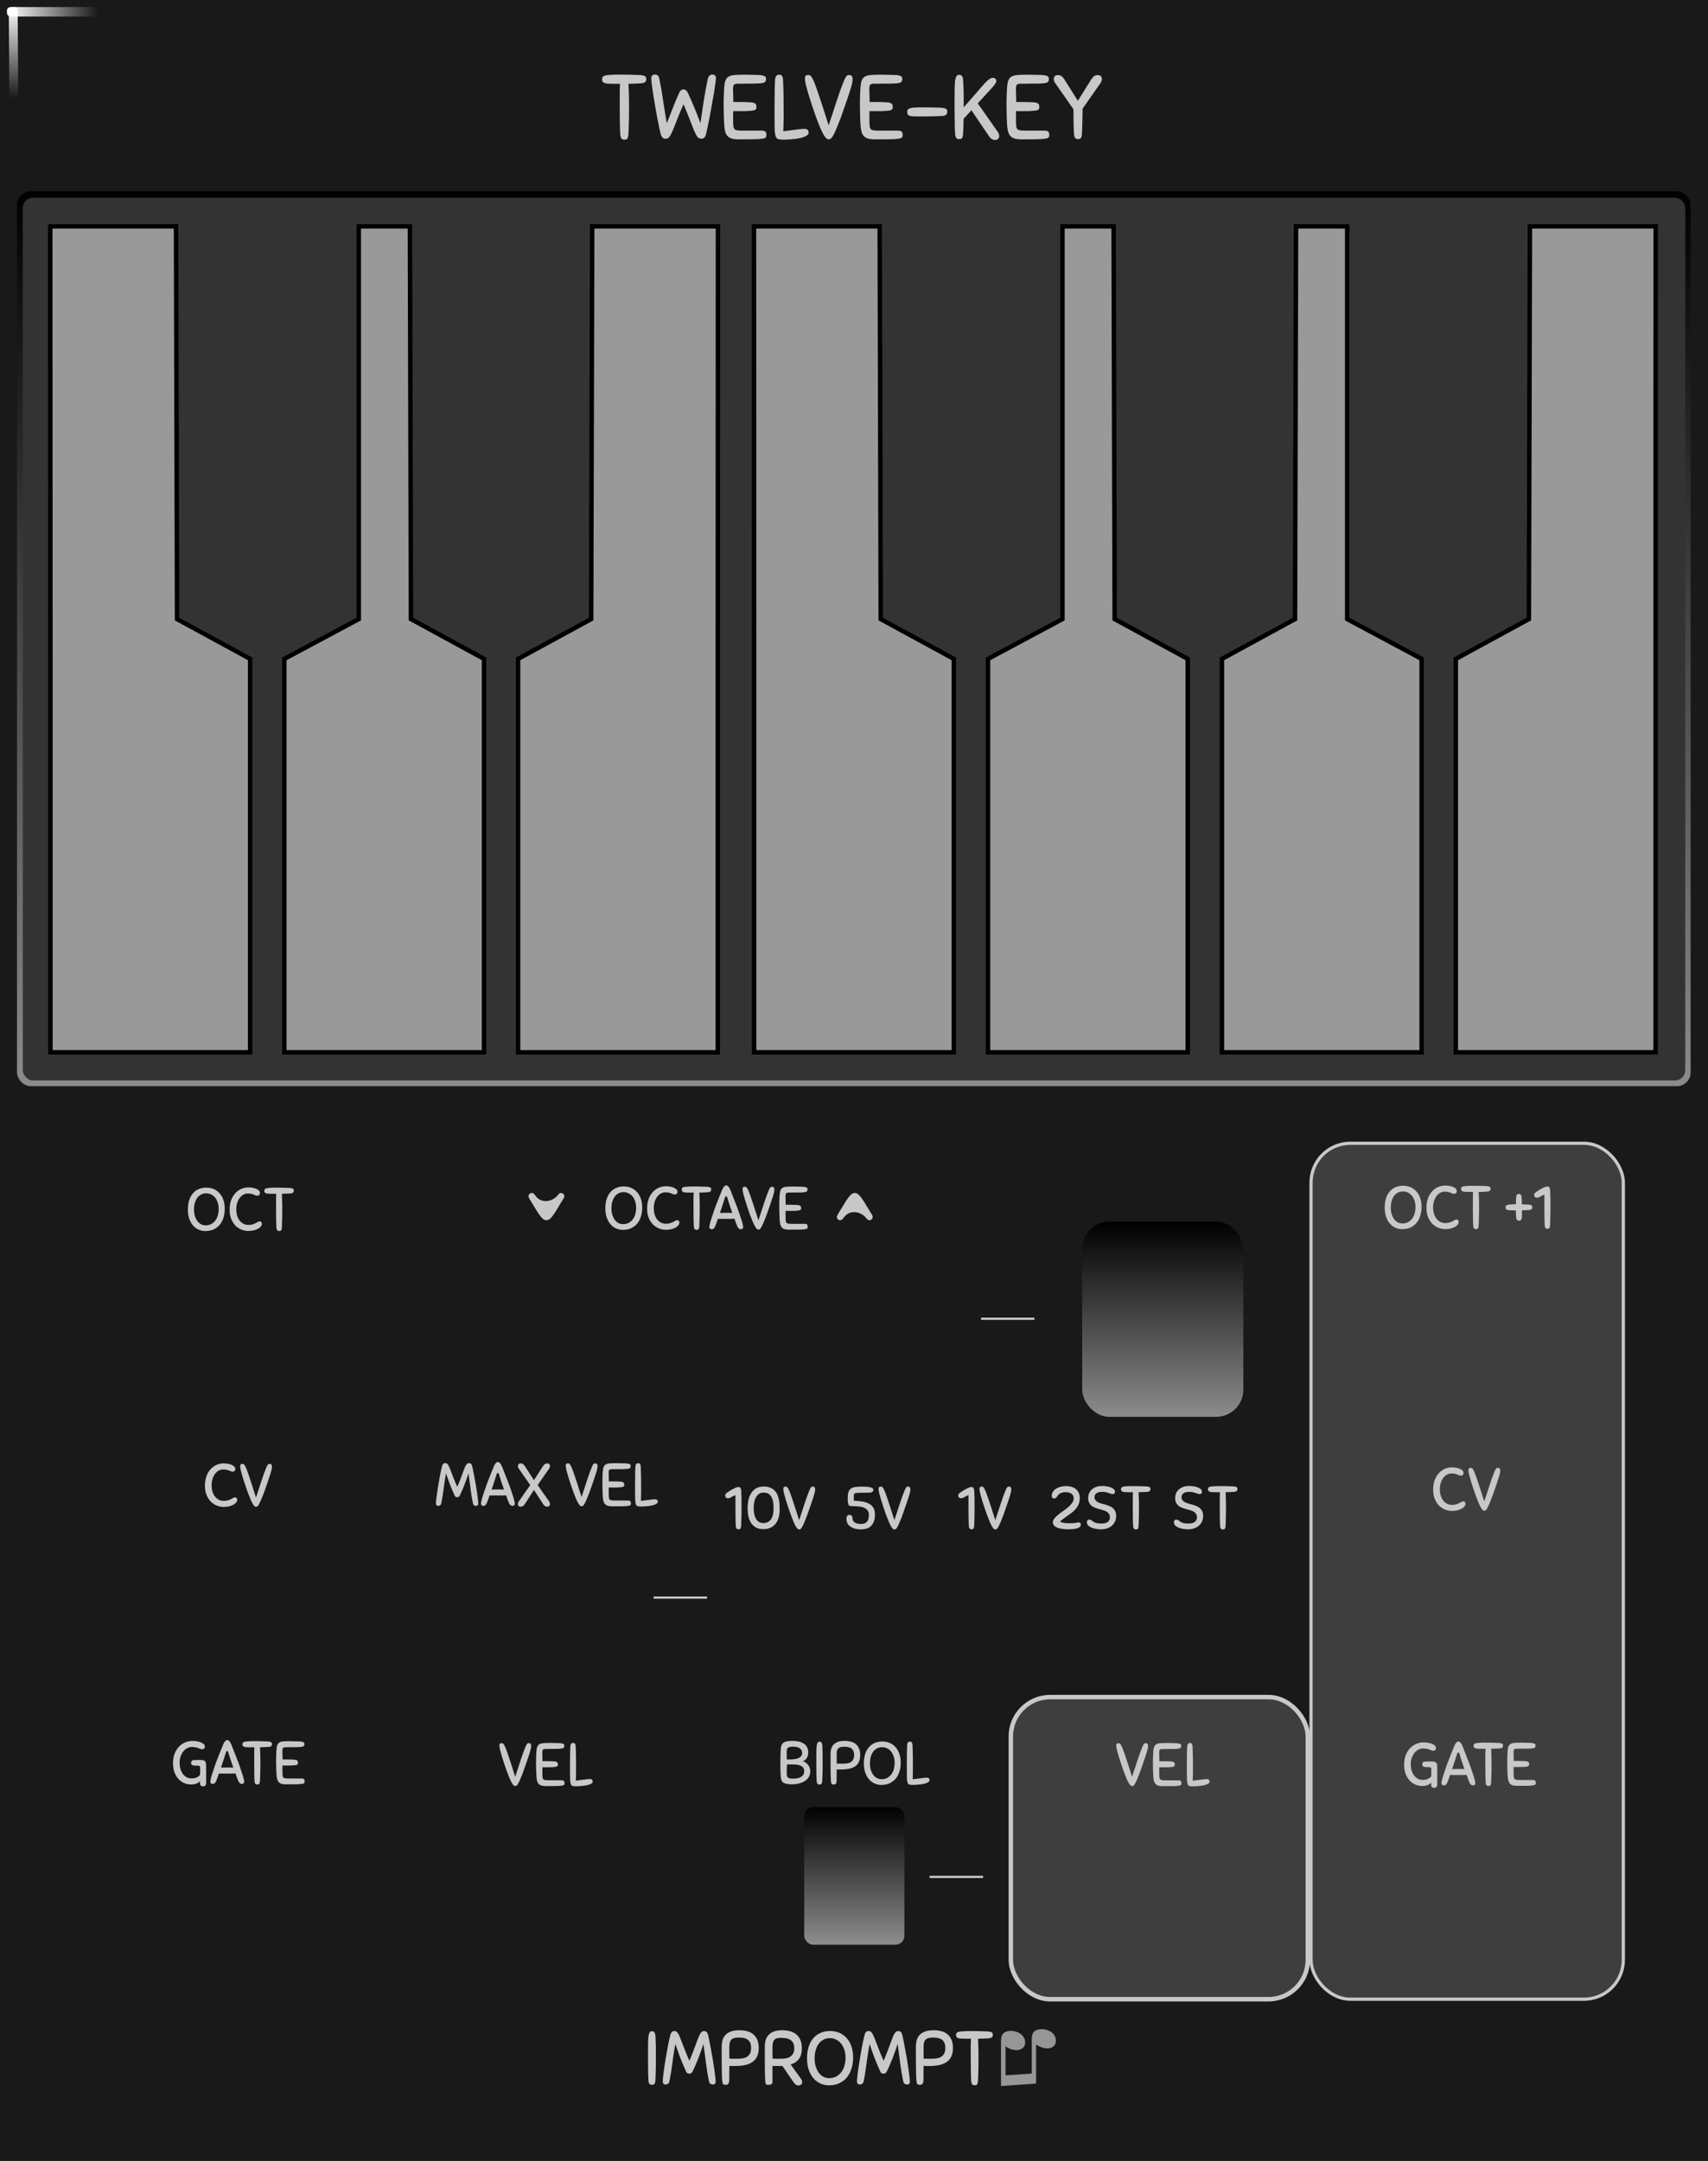 <?xml version="1.0" encoding="UTF-8" standalone="no"?>
<svg
   xmlns:dc="http://purl.org/dc/elements/1.1/"
   xmlns:cc="http://creativecommons.org/ns#"
   xmlns:rdf="http://www.w3.org/1999/02/22-rdf-syntax-ns#"
   xmlns:svg="http://www.w3.org/2000/svg"
   xmlns="http://www.w3.org/2000/svg"
   xmlns:xlink="http://www.w3.org/1999/xlink"
   xmlns:sodipodi="http://sodipodi.sourceforge.net/DTD/sodipodi-0.dtd"
   xmlns:inkscape="http://www.inkscape.org/namespaces/inkscape"
   width="101.6mm"
   height="128.5mm"
   viewBox="0 0 101.6 128.5"
   version="1.1"
   id="svg116"
   sodipodi:docname="TwelveKey_dark.svg"
   inkscape:version="0.92.2 (5c3e80d, 2017-08-06)">
  <rect x="0" y="0" width="101.6" height="128.5" fill="#808080" stroke="none"/>
  <sodipodi:namedview
     pagecolor="#ffffff"
     bordercolor="#666666"
     borderopacity="1"
     objecttolerance="10"
     gridtolerance="10"
     guidetolerance="10"
     inkscape:pageopacity="0"
     inkscape:pageshadow="2"
     inkscape:window-width="1920"
     inkscape:window-height="1017"
     id="namedview118"
     showgrid="false"
     inkscape:document-units="mm"
     units="mm"
     inkscape:zoom="1.2421053"
     inkscape:cx="44.779175"
     inkscape:cy="207.13971"
     inkscape:window-x="-8"
     inkscape:window-y="-8"
     inkscape:window-maximized="1"
     inkscape:current-layer="svg116" />
  <defs
     id="defs22">
    <linearGradient
       id="a">
      <stop
         offset="0"
         id="stop2" />
      <stop
         offset="1"
         stop-color="#8c8c8c"
         id="stop4" />
    </linearGradient>
    <linearGradient
       xlink:href="#a"
       id="e"
       x1="66.15"
       y1="224.204"
       x2="66.15"
       y2="233.271"
       gradientUnits="userSpaceOnUse"
       gradientTransform="matrix(1.28,0,0,1.28,-15.562,-214.337)" />
    <linearGradient
       xlink:href="#a"
       id="d"
       x1="98.709"
       y1="167.24"
       x2="98.709"
       y2="197.734"
       gradientUnits="userSpaceOnUse"
       gradientTransform="matrix(4.538,0,0,1.76,-397.72,-283.158)" />
    <linearGradient
       xlink:href="#b"
       id="f"
       x1="26.759"
       y1="162"
       x2="30.999"
       y2="162"
       gradientUnits="userSpaceOnUse"
       gradientTransform="matrix(1,0,0,0.564,0,70.452)" />
    <linearGradient
       id="b">
      <stop
         offset="0"
         stop-color="#fff"
         id="stop10" />
      <stop
         offset="1"
         stop-color="#fff"
         stop-opacity="0"
         id="stop12" />
    </linearGradient>
    <linearGradient
       xlink:href="#c"
       id="g"
       x1="26.759"
       y1="162"
       x2="30.999"
       y2="162"
       gradientUnits="userSpaceOnUse"
       gradientTransform="matrix(1,0,0,0.532,135.453,-112.052)" />
    <linearGradient
       id="c">
      <stop
         offset="0"
         stop-color="#fff"
         stop-opacity=".992"
         id="stop16" />
      <stop
         offset="1"
         stop-color="#fff"
         stop-opacity="0"
         id="stop18" />
    </linearGradient>
    <linearGradient
       xlink:href="#a"
       id="h"
       x1="66.15"
       y1="224.204"
       x2="66.15"
       y2="233.271"
       gradientUnits="userSpaceOnUse"
       gradientTransform="matrix(0.796,0,0,0.902,-1.853,-94.833)" />
  </defs>
  <path
     d="M 0,0 H 101.6 V 128.5 H 0 Z m 0,0"
     id="path24"
     inkscape:connector-curvature="0"
     style="fill:#191919;stroke-width:1" />
  <g
     style="line-height:1.25;stroke-width:0.781"
     id="g28"
     transform="matrix(1.28,0,0,1.28,0,-0.096)">
    <path
       d="m 21.129,69.554 q -0.13,-0.285 -0.232,-0.55 -0.098,-0.268 -0.17,-0.477 -0.064,0.35 -0.11,0.706 -0.041,0.355 -0.11,0.68 -0.016,0.073 -0.061,0.099 -0.045,0.022 -0.076,0.022 -0.051,0 -0.082,-0.03 -0.029,-0.032 -0.029,-0.08 0,-0.065 0.015,-0.198 0.016,-0.135 0.04,-0.304 0.024,-0.17 0.056,-0.356 0.03,-0.186 0.062,-0.358 0.033,-0.175 0.062,-0.316 0.03,-0.142 0.053,-0.218 0.037,-0.13 0.15,-0.13 0.068,0 0.116,0.068 0.048,0.065 0.101,0.203 0.057,0.136 0.133,0.345 0.079,0.209 0.203,0.49 0.121,-0.281 0.195,-0.487 0.076,-0.21 0.127,-0.345 0.053,-0.138 0.101,-0.203 0.048,-0.068 0.119,-0.068 0.065,0 0.099,0.034 0.034,0.031 0.05,0.096 0.02,0.08 0.048,0.22 0.029,0.139 0.06,0.31 0.034,0.17 0.065,0.356 l 0.056,0.356 q 0.026,0.17 0.04,0.307 0.017,0.136 0.017,0.21 0,0.045 -0.031,0.073 -0.032,0.025 -0.08,0.025 -0.03,0 -0.076,-0.022 -0.045,-0.026 -0.062,-0.1 -0.034,-0.16 -0.062,-0.332 L 21.866,69.233 21.82,68.88 q -0.022,-0.178 -0.048,-0.353 -0.037,0.113 -0.084,0.248 -0.048,0.136 -0.102,0.274 -0.054,0.136 -0.11,0.268 -0.057,0.133 -0.11,0.24 -0.02,0.037 -0.054,0.057 -0.03,0.017 -0.065,0.017 -0.036,0 -0.07,-0.017 -0.031,-0.02 -0.048,-0.06 z m 2.521,0.336 q -0.029,-0.068 -0.063,-0.155 -0.03,-0.09 -0.067,-0.19 -0.085,0.004 -0.178,0.006 h -0.41 q -0.098,0 -0.18,-0.002 l -0.065,0.186 q -0.03,0.087 -0.06,0.155 -0.056,0.144 -0.163,0.144 -0.04,0 -0.076,-0.025 -0.034,-0.026 -0.034,-0.074 0,-0.048 0.017,-0.124 0.017,-0.079 0.042,-0.166 l 0.06,-0.184 q 0.03,-0.096 0.059,-0.178 0.028,-0.09 0.079,-0.228 l 0.113,-0.294 0.118,-0.299 q 0.06,-0.15 0.108,-0.26 0.01,-0.028 0.028,-0.062 0.017,-0.036 0.04,-0.067 0.025,-0.031 0.053,-0.054 0.031,-0.023 0.068,-0.023 0.036,0 0.067,0.026 0.031,0.022 0.054,0.056 0.025,0.034 0.042,0.07 0.02,0.038 0.031,0.066 0.046,0.113 0.102,0.26 0.06,0.146 0.116,0.296 0.059,0.15 0.11,0.285 0.05,0.135 0.082,0.228 0.025,0.082 0.056,0.175 0.034,0.093 0.062,0.184 0.028,0.09 0.045,0.17 0.02,0.075 0.02,0.123 0,0.048 -0.037,0.074 -0.034,0.025 -0.073,0.025 -0.05,0 -0.093,-0.034 -0.042,-0.036 -0.074,-0.11 z m -0.5,-0.62 q 0.068,0 0.135,0.002 0.068,0 0.136,0.003 l -0.068,-0.198 -0.065,-0.189 -0.053,-0.166 -0.04,-0.139 q -0.011,-0.036 -0.025,-0.059 -0.014,-0.022 -0.037,-0.022 -0.023,0 -0.037,0.025 -0.014,0.023 -0.025,0.06 -0.034,0.115 -0.096,0.301 l -0.127,0.387 q 0.076,-0.003 0.152,-0.003 0.077,-0.003 0.15,-0.003 z m 1.664,0.022 -0.42,0.652 q -0.04,0.062 -0.088,0.093 -0.045,0.034 -0.104,0.034 -0.074,0 -0.105,-0.037 -0.028,-0.034 -0.028,-0.087 0,-0.031 0.011,-0.065 0.014,-0.034 0.037,-0.065 l 0.525,-0.75 -0.525,-0.752 q -0.023,-0.03 -0.037,-0.065 -0.011,-0.033 -0.011,-0.064 0,-0.054 0.028,-0.088 0.031,-0.037 0.105,-0.037 0.059,0 0.104,0.034 0.048,0.031 0.088,0.093 l 0.42,0.652 0.42,-0.652 q 0.04,-0.062 0.085,-0.093 0.048,-0.034 0.108,-0.034 0.073,0 0.101,0.037 0.031,0.034 0.031,0.088 0,0.03 -0.014,0.064 -0.011,0.034 -0.034,0.065 l -0.525,0.751 0.525,0.75 q 0.023,0.032 0.034,0.066 0.014,0.034 0.014,0.065 0,0.053 -0.03,0.087 -0.03,0.037 -0.102,0.037 -0.06,0 -0.108,-0.034 -0.045,-0.031 -0.084,-0.093 z m 2.359,0.629 q -0.037,0.068 -0.068,0.099 -0.028,0.031 -0.073,0.031 -0.045,0 -0.079,-0.031 -0.034,-0.031 -0.073,-0.096 -0.051,-0.085 -0.116,-0.234 -0.062,-0.15 -0.127,-0.325 -0.065,-0.178 -0.127,-0.367 -0.062,-0.189 -0.113,-0.355 -0.048,-0.167 -0.079,-0.291 -0.028,-0.127 -0.028,-0.18 0,-0.057 0.022,-0.085 0.023,-0.028 0.088,-0.028 0.037,0 0.062,0.02 0.028,0.016 0.07,0.1 0.034,0.066 0.074,0.17 0.04,0.105 0.082,0.232 0.045,0.127 0.09,0.268 l 0.09,0.276 q 0.046,0.139 0.085,0.266 l 0.073,0.228 0.077,-0.231 0.087,-0.265 0.09,-0.277 q 0.046,-0.141 0.09,-0.265 l 0.085,-0.229 q 0.04,-0.104 0.07,-0.172 0.04,-0.082 0.069,-0.102 0.03,-0.02 0.062,-0.02 0.065,0 0.087,0.034 0.026,0.031 0.026,0.094 0,0.056 -0.017,0.135 -0.017,0.079 -0.06,0.212 -0.04,0.13 -0.107,0.324 l -0.166,0.477 q -0.026,0.076 -0.06,0.158 -0.03,0.082 -0.064,0.161 L 27.232,69.8 q -0.03,0.07 -0.059,0.121 z m 0.84,-0.316 q -0.006,-0.09 -0.012,-0.245 -0.005,-0.156 -0.005,-0.32 v -0.191 l 0.005,-0.206 q 0.006,-0.21 0.026,-0.328 0.022,-0.118 0.084,-0.177 0.065,-0.06 0.181,-0.074 0.116,-0.014 0.308,-0.014 h 0.059 q 0.06,0 0.141,0.003 0.082,0 0.17,0.003 0.09,0.002 0.149,0.005 0.062,0.006 0.099,0.017 0.04,0.009 0.059,0.026 0.02,0.014 0.025,0.036 0.006,0.02 0.006,0.045 0,0.065 -0.037,0.096 -0.036,0.029 -0.15,0.037 -0.056,0.006 -0.166,0.009 h -0.22 q -0.113,0 -0.203,0.002 h -0.113 q -0.073,0.003 -0.104,0.034 -0.029,0.028 -0.029,0.139 l 0.003,0.124 q 0.006,0.096 0.006,0.27 h 0.234 q 0.15,0 0.243,0.006 0.096,0.003 0.146,0.017 0.054,0.014 0.074,0.045 0.02,0.031 0.02,0.082 0,0.026 -0.006,0.048 -0.003,0.02 -0.023,0.037 -0.02,0.014 -0.056,0.025 -0.037,0.009 -0.104,0.014 -0.082,0.006 -0.156,0.009 h -0.378 v 0.344 l 0.006,0.096 q 0.003,0.045 0.011,0.076 0.011,0.031 0.037,0.051 0.028,0.02 0.079,0.028 0.053,0.009 0.14,0.009 h 0.608 q 0.098,0 0.124,0.037 0.025,0.036 0.025,0.098 0,0.051 -0.022,0.08 -0.023,0.025 -0.11,0.036 -0.085,0.014 -0.257,0.017 -0.17,0.003 -0.469,0.003 -0.127,0 -0.209,-0.023 -0.081,-0.022 -0.132,-0.076 -0.051,-0.054 -0.076,-0.138 -0.023,-0.088 -0.031,-0.212 z m 1.782,-0.358 v 0.16 q 0,0.068 -0.003,0.13 l -0.002,0.125 -0.006,0.138 0.305,-0.037 0.172,-0.022 q 0.065,-0.009 0.099,-0.012 0.036,-0.003 0.084,-0.003 0.125,0 0.125,0.122 0,0.048 -0.051,0.082 -0.048,0.034 -0.124,0.059 -0.074,0.023 -0.167,0.04 -0.09,0.014 -0.178,0.02 -0.084,0.008 -0.155,0.01 l -0.096,0.003 q -0.101,0 -0.158,-0.014 -0.056,-0.011 -0.085,-0.073 -0.028,-0.065 -0.036,-0.195 -0.006,-0.13 -0.006,-0.367 v -0.406 q 0,-0.178 0.003,-0.32 0.003,-0.14 0.003,-0.25 0.003,-0.11 0.008,-0.2 0.006,-0.116 0.04,-0.15 0.034,-0.037 0.084,-0.037 0.029,0 0.048,0.006 0.023,0.002 0.04,0.022 0.017,0.02 0.025,0.057 0.012,0.036 0.014,0.104 0.012,0.248 0.015,0.491 0.002,0.243 0.002,0.517 z"
       style="font-weight:400;font-size:2.822px;font-family:Sniglet;-inkscape-font-specification:'Sniglet, Normal';font-variant-ligatures:normal;font-variant-caps:normal;font-variant-numeric:normal;font-feature-settings:normal;text-align:start;letter-spacing:0;word-spacing:0;fill:#c8c8c8;stroke-width:0.781"
       aria-label="MAX VEL"
       font-weight="400"
       font-size="2.822"
       letter-spacing="0"
       word-spacing="0"
       id="path26"
       inkscape:connector-curvature="0" />
  </g>
  <rect
     rx="2.34"
     ry="2.34"
     y="67.985"
     x="77.986"
     height="50.897"
     width="18.577"
     id="rect30"
     style="fill:#3e3e3e;stroke:#c8c8c8;stroke-width:0.191;paint-order:stroke markers fill" />
  <g
     style="line-height:1.25;stroke-width:0.781"
     id="g34"
     transform="matrix(1.28,0,0,1.28,0,-0.096)">
    <path
       word-spacing="0"
       letter-spacing="0"
       font-weight="400"
       aria-label="♫"
       font-size="3.528"
       style="font-weight:400;font-size:3.528px;font-family:Arial;-inkscape-font-specification:'Arial, Normal';font-variant-ligatures:normal;font-variant-caps:normal;font-variant-numeric:normal;font-feature-settings:normal;text-align:start;letter-spacing:0;word-spacing:0;fill:#969696;stroke-width:0.781"
       d="m 48.15,96.87 -1.63,0.115 v -2.06 q 0,-0.23 0.065,-0.333 0.064,-0.104 0.22,-0.147 0.153,-0.043 0.348,-0.002 0.223,0.047 0.356,0.19 0.133,0.146 0.133,0.33 0,0.186 -0.157,0.286 -0.158,0.103 -0.408,0.05 -0.082,-0.018 -0.143,-0.044 -0.064,-0.027 -0.205,-0.11 v 1.345 l 1.219,-0.085 v -1.554 q 0,-0.225 0.065,-0.337 0.066,-0.11 0.226,-0.151 0.16,-0.04 0.348,0 0.223,0.047 0.354,0.19 0.13,0.14 0.13,0.325 0,0.195 -0.156,0.294 -0.156,0.1 -0.408,0.047 -0.16,-0.034 -0.357,-0.16 z"
       id="path32"
       inkscape:connector-curvature="0" />
  </g>
  <g
     style="line-height:1.25;stroke-width:0.781"
     id="g38"
     transform="matrix(1.28,0,0,1.28,0,-0.096)">
    <path
       word-spacing="0"
       letter-spacing="0"
       font-size="3.528"
       font-weight="400"
       aria-label="IMPROMPT"
       d="m 30.132,96.698 q -0.007,-0.127 -0.01,-0.265 0,-0.137 -0.004,-0.296 -0.003,-0.159 -0.003,-0.342 v -0.417 q 0,-0.25 0.003,-0.426 0.004,-0.18 0.021,-0.293 0.018,-0.113 0.053,-0.166 0.039,-0.053 0.102,-0.053 0.032,0 0.06,0.007 0.029,0.007 0.05,0.032 0.02,0.02 0.035,0.067 0.018,0.042 0.021,0.113 0.007,0.127 0.01,0.225 l 0.008,0.198 q 0.003,0.095 0.003,0.201 v 0.536 q 0,0.145 -0.003,0.286 l -0.007,0.286 -0.01,0.303 q -0.004,0.085 -0.018,0.13 -0.015,0.047 -0.036,0.071 -0.02,0.025 -0.05,0.028 -0.027,0.007 -0.063,0.007 -0.063,0 -0.109,-0.042 -0.046,-0.046 -0.053,-0.19 z m 1.754,-0.381 q -0.162,-0.357 -0.29,-0.688 -0.123,-0.335 -0.211,-0.596 -0.081,0.437 -0.138,0.882 -0.053,0.444 -0.137,0.85 -0.021,0.092 -0.078,0.123 -0.056,0.028 -0.095,0.028 -0.064,0 -0.102,-0.038 -0.036,-0.04 -0.036,-0.1 0,-0.08 0.018,-0.246 0.021,-0.17 0.05,-0.381 0.031,-0.212 0.07,-0.445 0.039,-0.232 0.078,-0.448 l 0.077,-0.395 q 0.039,-0.176 0.067,-0.271 0.046,-0.163 0.187,-0.163 0.085,0 0.145,0.085 0.06,0.081 0.127,0.254 0.07,0.17 0.166,0.43 0.098,0.262 0.254,0.614 0.151,-0.352 0.243,-0.61 0.095,-0.261 0.159,-0.43 0.067,-0.173 0.127,-0.254 0.06,-0.085 0.148,-0.085 0.081,0 0.123,0.042 0.043,0.039 0.064,0.12 0.025,0.099 0.06,0.275 0.035,0.173 0.074,0.388 0.042,0.212 0.081,0.445 0.039,0.233 0.07,0.444 0.032,0.212 0.05,0.385 0.021,0.17 0.021,0.261 0,0.056 -0.039,0.092 -0.038,0.031 -0.098,0.031 -0.04,0 -0.096,-0.028 -0.056,-0.032 -0.077,-0.123 -0.043,-0.201 -0.078,-0.417 L 32.807,95.915 32.75,95.474 q -0.028,-0.223 -0.06,-0.441 -0.046,0.14 -0.106,0.31 -0.06,0.17 -0.127,0.342 -0.067,0.17 -0.137,0.335 -0.07,0.166 -0.138,0.3 -0.024,0.046 -0.067,0.07 -0.039,0.022 -0.08,0.022 -0.047,0 -0.09,-0.021 -0.038,-0.025 -0.06,-0.074 z m 2.005,0.377 q 0,0.085 -0.018,0.13 -0.014,0.047 -0.039,0.071 -0.02,0.025 -0.053,0.029 -0.028,0.007 -0.056,0.007 -0.095,0 -0.127,-0.043 -0.028,-0.042 -0.039,-0.19 -0.007,-0.078 -0.01,-0.226 -0.004,-0.148 -0.007,-0.353 0,-0.204 -0.004,-0.451 v -0.522 q 0,-0.131 0.032,-0.265 0.032,-0.134 0.12,-0.243 0.091,-0.11 0.25,-0.177 0.162,-0.067 0.42,-0.067 0.18,0 0.342,0.039 0.162,0.039 0.286,0.134 0.123,0.095 0.198,0.254 0.074,0.159 0.074,0.395 0,0.247 -0.082,0.41 -0.08,0.162 -0.229,0.257 -0.148,0.095 -0.353,0.134 -0.204,0.039 -0.448,0.039 h -0.12 q -0.06,0 -0.134,-0.007 z m 1.016,-1.485 q 0,-0.236 -0.134,-0.356 -0.13,-0.12 -0.438,-0.12 -0.116,0 -0.2,0.021 -0.082,0.018 -0.135,0.067 -0.053,0.046 -0.08,0.127 -0.026,0.081 -0.026,0.205 v 0.275 q 0,0.151 0.004,0.286 0.081,0.004 0.18,0.004 h 0.19 q 0.106,0 0.219,-0.015 0.116,-0.014 0.208,-0.063 0.092,-0.053 0.152,-0.152 0.06,-0.102 0.06,-0.278 z m 1.451,0.84 -0.102,0.007 h -0.223 q -0.06,0 -0.134,-0.007 v 0.716 q 0,0.113 -0.056,0.14 -0.053,0.026 -0.134,0.026 -0.042,0 -0.067,-0.007 -0.025,-0.004 -0.042,-0.018 -0.015,-0.018 -0.025,-0.05 -0.007,-0.031 -0.01,-0.088 -0.008,-0.063 -0.011,-0.183 -0.004,-0.123 -0.007,-0.318 0,-0.194 -0.004,-0.469 v -0.652 q 0,-0.145 0.035,-0.279 0.036,-0.138 0.127,-0.24 0.092,-0.106 0.247,-0.17 0.16,-0.063 0.402,-0.063 0.173,0 0.336,0.039 0.165,0.039 0.292,0.134 0.127,0.095 0.205,0.258 0.078,0.162 0.078,0.405 0,0.325 -0.141,0.505 -0.138,0.176 -0.381,0.25 l 0.472,0.65 q 0.064,0.084 0.064,0.172 0,0.07 -0.05,0.11 -0.046,0.042 -0.116,0.042 -0.078,0 -0.134,-0.042 -0.057,-0.046 -0.106,-0.117 z m 0.554,-0.822 q 0,-0.244 -0.148,-0.36 -0.145,-0.12 -0.462,-0.12 -0.117,0 -0.194,0.021 -0.078,0.018 -0.124,0.07 -0.046,0.054 -0.067,0.149 -0.018,0.091 -0.018,0.236 v 0.24 q 0,0.138 0.004,0.25 0.081,0.005 0.18,0.005 h 0.19 q 0.1,0 0.208,-0.011 0.113,-0.014 0.209,-0.064 0.095,-0.052 0.158,-0.148 0.064,-0.099 0.064,-0.268 z m 1.609,1.725 q -0.212,0 -0.398,-0.085 -0.184,-0.085 -0.322,-0.243 -0.137,-0.163 -0.218,-0.395 -0.078,-0.233 -0.078,-0.53 0,-0.278 0.067,-0.511 0.07,-0.233 0.205,-0.402 0.137,-0.17 0.338,-0.261 0.202,-0.096 0.466,-0.096 0.215,0 0.41,0.078 0.193,0.078 0.338,0.233 0.148,0.155 0.233,0.388 0.085,0.233 0.085,0.543 0,0.258 -0.071,0.49 -0.067,0.233 -0.208,0.41 -0.138,0.173 -0.35,0.278 -0.211,0.103 -0.497,0.103 z m 0.007,-0.332 q 0.194,0 0.339,-0.077 0.145,-0.082 0.24,-0.212 0.095,-0.13 0.14,-0.3 0.047,-0.173 0.047,-0.353 0,-0.218 -0.06,-0.388 -0.057,-0.173 -0.155,-0.29 -0.1,-0.115 -0.23,-0.175 -0.13,-0.064 -0.278,-0.064 -0.177,0 -0.31,0.074 -0.131,0.074 -0.223,0.201 -0.088,0.127 -0.134,0.3 -0.046,0.17 -0.046,0.363 0,0.209 0.053,0.381 0.053,0.17 0.141,0.29 0.092,0.12 0.215,0.187 0.124,0.063 0.261,0.063 z m 2.384,-0.303 q -0.162,-0.357 -0.29,-0.688 -0.123,-0.335 -0.21,-0.596 -0.082,0.437 -0.138,0.882 -0.053,0.444 -0.138,0.85 -0.021,0.092 -0.078,0.123 -0.056,0.028 -0.095,0.028 -0.063,0 -0.102,-0.038 -0.036,-0.04 -0.036,-0.1 0,-0.08 0.018,-0.246 0.021,-0.17 0.05,-0.381 0.031,-0.212 0.07,-0.445 0.039,-0.232 0.078,-0.448 l 0.077,-0.395 q 0.04,-0.176 0.067,-0.271 0.046,-0.163 0.187,-0.163 0.085,0 0.145,0.085 0.06,0.081 0.127,0.254 0.07,0.17 0.166,0.43 0.099,0.262 0.254,0.614 0.151,-0.352 0.243,-0.61 0.095,-0.261 0.159,-0.43 0.067,-0.173 0.127,-0.254 0.06,-0.085 0.148,-0.085 0.081,0 0.124,0.042 0.042,0.039 0.063,0.12 0.025,0.099 0.06,0.275 0.035,0.173 0.074,0.388 0.042,0.212 0.081,0.445 0.039,0.233 0.07,0.444 0.033,0.212 0.05,0.385 0.021,0.17 0.021,0.261 0,0.056 -0.038,0.092 -0.04,0.031 -0.1,0.031 -0.038,0 -0.094,-0.028 -0.057,-0.032 -0.078,-0.123 -0.042,-0.201 -0.078,-0.417 l -0.063,-0.433 -0.057,-0.441 q -0.028,-0.223 -0.06,-0.441 -0.045,0.14 -0.105,0.31 -0.06,0.17 -0.127,0.342 -0.067,0.17 -0.138,0.335 -0.07,0.166 -0.138,0.3 -0.024,0.046 -0.067,0.07 -0.038,0.022 -0.08,0.022 -0.047,0 -0.089,-0.021 -0.039,-0.025 -0.06,-0.074 z m 2.005,0.377 q 0,0.085 -0.018,0.13 -0.014,0.047 -0.038,0.071 -0.022,0.025 -0.053,0.029 -0.029,0.007 -0.057,0.007 -0.095,0 -0.127,-0.043 -0.028,-0.042 -0.039,-0.19 -0.007,-0.078 -0.01,-0.226 -0.004,-0.148 -0.007,-0.353 0,-0.204 -0.004,-0.451 v -0.522 q 0,-0.131 0.032,-0.265 0.032,-0.134 0.12,-0.243 0.092,-0.11 0.25,-0.177 0.163,-0.067 0.42,-0.067 0.18,0 0.342,0.039 0.163,0.039 0.286,0.134 0.124,0.095 0.198,0.254 0.074,0.159 0.074,0.395 0,0.247 -0.081,0.41 -0.082,0.162 -0.23,0.257 -0.148,0.095 -0.352,0.134 -0.205,0.039 -0.449,0.039 h -0.12 q -0.06,0 -0.134,-0.007 z m 1.016,-1.485 q 0,-0.236 -0.134,-0.356 -0.13,-0.12 -0.438,-0.12 -0.116,0 -0.2,0.021 -0.082,0.018 -0.135,0.067 -0.053,0.046 -0.08,0.127 -0.025,0.081 -0.025,0.205 v 0.275 q 0,0.151 0.003,0.286 0.081,0.004 0.18,0.004 h 0.19 q 0.106,0 0.22,-0.015 0.116,-0.014 0.207,-0.063 0.092,-0.053 0.152,-0.152 0.06,-0.102 0.06,-0.278 z m 1.974,-0.437 q -0.099,0.007 -0.212,0.01 l -0.243,0.007 0.007,0.18 0.007,0.166 q 0.004,0.085 0.004,0.176 0.003,0.092 0.003,0.205 v 0.307 q 0,0.144 -0.003,0.293 l -0.007,0.292 q -0.004,0.149 -0.011,0.307 -0.003,0.085 -0.018,0.13 -0.01,0.047 -0.031,0.072 -0.022,0.024 -0.05,0.028 -0.028,0.007 -0.063,0.007 -0.064,0 -0.11,-0.043 -0.042,-0.045 -0.049,-0.19 -0.007,-0.127 -0.01,-0.268 0,-0.141 -0.004,-0.304 -0.004,-0.162 -0.004,-0.349 V 95.04 q 0.004,-0.145 0.011,-0.25 h -0.145 q -0.148,0 -0.254,-0.005 -0.102,-0.004 -0.169,-0.017 -0.067,-0.018 -0.099,-0.053 -0.028,-0.036 -0.028,-0.1 0,-0.03 0.007,-0.055 0.007,-0.029 0.032,-0.05 0.025,-0.025 0.067,-0.039 0.046,-0.014 0.116,-0.02 l 0.12,-0.008 0.106,-0.007 q 0.053,-0.004 0.11,-0.004 h 0.13 q 0.208,0 0.392,0.004 0.186,0.004 0.395,0.014 0.084,0.007 0.13,0.021 0.046,0.011 0.07,0.032 0.025,0.021 0.029,0.05 0.007,0.028 0.007,0.063 0,0.064 -0.046,0.106 -0.042,0.042 -0.187,0.05 z"
       style="font-weight:400;font-size:3.528px;font-family:Sniglet;-inkscape-font-specification:'Sniglet, Normal';font-variant-ligatures:normal;font-variant-caps:normal;font-variant-numeric:normal;font-feature-settings:normal;text-align:start;letter-spacing:0;word-spacing:0;fill:#c8c8c8;stroke-width:0.781"
       id="path36"
       inkscape:connector-curvature="0" />
  </g>
  <path
     word-spacing="0"
     letter-spacing="0"
     font-size="2.822"
     font-weight="400"
     d="m 84.7,103.612 q 0.12,0 0.246,0.022 0.128,0.022 0.23,0.064 0.106,0.04 0.174,0.102 0.069,0.061 0.069,0.141 0,0.082 -0.044,0.125 -0.044,0.043 -0.109,0.043 -0.061,0 -0.115,-0.022 l -0.115,-0.046 q -0.065,-0.026 -0.156,-0.047 -0.09,-0.022 -0.227,-0.022 -0.154,0 -0.285,0.073 -0.131,0.068 -0.23,0.195 -0.102,0.123 -0.16,0.294 -0.058,0.168 -0.058,0.366 0,0.243 0.061,0.42 0.061,0.177 0.159,0.292 0.101,0.115 0.224,0.174 0.127,0.054 0.252,0.054 0.205,0 0.325,-0.058 0.123,-0.061 0.196,-0.154 0.004,-0.077 0.004,-0.182 v -0.228 q 0,-0.047 -0.008,-0.073 -0.008,-0.028 -0.036,-0.043 -0.029,-0.013 -0.087,-0.018 -0.054,-0.004 -0.148,-0.004 -0.115,0 -0.188,-0.028 -0.072,-0.033 -0.072,-0.134 0,-0.072 0.036,-0.115 0.038,-0.047 0.159,-0.054 h 0.069 q 0.051,-0.004 0.105,-0.004 h 0.198 q 0.109,0 0.174,0.022 0.064,0.018 0.115,0.086 0.026,0.036 0.028,0.128 0.008,0.09 0.008,0.209 v 0.932 q 0,0.097 -0.054,0.145 -0.051,0.046 -0.119,0.046 -0.083,0 -0.137,-0.042 -0.051,-0.038 -0.051,-0.131 v -0.141 q -0.093,0.109 -0.224,0.155 -0.128,0.047 -0.32,0.047 -0.2,0 -0.392,-0.079 -0.192,-0.079 -0.339,-0.236 -0.148,-0.159 -0.243,-0.393 -0.09,-0.238 -0.09,-0.553 0,-0.315 0.09,-0.559 0.095,-0.246 0.253,-0.416 0.16,-0.173 0.371,-0.264 0.215,-0.09 0.461,-0.09 z m 2.706,2.373 q -0.038,-0.087 -0.079,-0.198 -0.04,-0.115 -0.087,-0.243 l -0.228,0.009 h -0.525 q -0.125,0 -0.23,-0.004 l -0.083,0.238 q -0.038,0.111 -0.077,0.198 -0.07,0.184 -0.209,0.184 -0.051,0 -0.097,-0.032 -0.044,-0.033 -0.044,-0.095 0,-0.061 0.022,-0.159 0.022,-0.101 0.054,-0.212 l 0.077,-0.236 q 0.038,-0.123 0.076,-0.228 0.036,-0.115 0.101,-0.292 l 0.145,-0.376 0.151,-0.383 q 0.077,-0.192 0.138,-0.333 0.013,-0.036 0.036,-0.079 0.022,-0.046 0.051,-0.086 0.032,-0.038 0.068,-0.069 0.038,-0.029 0.087,-0.029 0.046,0 0.086,0.033 0.038,0.028 0.069,0.072 0.032,0.043 0.054,0.09 0.026,0.049 0.038,0.085 l 0.132,0.333 q 0.077,0.187 0.148,0.379 0.076,0.192 0.141,0.365 0.064,0.173 0.102,0.292 l 0.074,0.224 q 0.044,0.119 0.079,0.236 0.036,0.115 0.058,0.218 0.026,0.096 0.026,0.157 0,0.061 -0.047,0.095 -0.044,0.032 -0.093,0.032 -0.064,0 -0.119,-0.043 -0.055,-0.046 -0.095,-0.141 z m -0.64,-0.794 0.174,0.003 q 0.086,0 0.173,0.004 l -0.087,-0.252 -0.083,-0.243 -0.068,-0.212 -0.051,-0.177 q -0.014,-0.047 -0.032,-0.077 -0.018,-0.028 -0.047,-0.028 -0.028,0 -0.046,0.032 -0.019,0.029 -0.033,0.077 -0.044,0.147 -0.123,0.385 l -0.163,0.495 q 0.097,-0.004 0.196,-0.004 0.097,-0.004 0.192,-0.004 z m 2.401,-1.219 q -0.102,0.008 -0.218,0.01 l -0.248,0.008 0.008,0.184 0.008,0.17 q 0.004,0.086 0.004,0.179 0.004,0.095 0.004,0.21 v 0.315 q 0,0.148 -0.004,0.3 l -0.008,0.3 -0.01,0.315 q -0.004,0.087 -0.018,0.133 -0.01,0.047 -0.033,0.073 -0.022,0.026 -0.051,0.028 -0.028,0.008 -0.064,0.008 -0.065,0 -0.113,-0.043 -0.044,-0.046 -0.051,-0.195 -0.006,-0.131 -0.009,-0.274 0,-0.145 -0.004,-0.311 -0.004,-0.166 -0.004,-0.358 v -0.776 q 0.004,-0.148 0.01,-0.256 h -0.148 q -0.151,0 -0.26,-0.005 -0.105,-0.004 -0.174,-0.018 -0.068,-0.018 -0.102,-0.054 -0.027,-0.036 -0.027,-0.102 0,-0.031 0.008,-0.056 0.008,-0.029 0.032,-0.051 0.026,-0.026 0.069,-0.038 0.047,-0.015 0.119,-0.023 l 0.123,-0.008 0.109,-0.008 q 0.054,-0.004 0.111,-0.004 h 0.134 q 0.212,0 0.401,0.004 0.192,0.004 0.404,0.015 0.087,0.008 0.133,0.021 0.047,0.01 0.073,0.033 0.026,0.022 0.028,0.051 0.008,0.028 0.008,0.064 0,0.064 -0.046,0.109 -0.044,0.043 -0.192,0.051 z m 0.515,1.647 q -0.008,-0.115 -0.015,-0.315 -0.008,-0.198 -0.008,-0.407 v -0.246 l 0.008,-0.264 q 0.008,-0.269 0.033,-0.42 0.028,-0.151 0.108,-0.228 0.083,-0.075 0.23,-0.093 0.15,-0.018 0.396,-0.018 h 0.076 q 0.077,0 0.179,0.004 0.106,0 0.218,0.004 l 0.192,0.008 q 0.079,0.008 0.127,0.022 0.051,0.01 0.076,0.032 0.026,0.018 0.032,0.047 0.008,0.026 0.008,0.058 0,0.083 -0.046,0.123 -0.047,0.036 -0.192,0.047 -0.072,0.008 -0.212,0.01 h -0.282 q -0.145,0 -0.261,0.004 H 90.202 q -0.093,0.004 -0.133,0.043 -0.036,0.036 -0.036,0.177 l 0.004,0.159 q 0.008,0.123 0.008,0.347 h 0.3 q 0.192,0 0.311,0.008 0.123,0.004 0.187,0.022 0.069,0.018 0.095,0.058 0.026,0.04 0.026,0.105 0,0.032 -0.008,0.061 -0.004,0.026 -0.029,0.047 -0.026,0.018 -0.072,0.032 -0.047,0.01 -0.134,0.018 -0.105,0.008 -0.198,0.01 H 90.037 v 0.44 l 0.008,0.123 q 0.004,0.059 0.013,0.099 0.015,0.038 0.049,0.064 0.036,0.026 0.101,0.038 0.068,0.009 0.179,0.009 h 0.778 q 0.127,0 0.159,0.046 0.032,0.047 0.032,0.128 0,0.064 -0.028,0.1 -0.029,0.033 -0.141,0.047 -0.109,0.018 -0.329,0.022 -0.218,0.004 -0.602,0.004 -0.161,0 -0.265,-0.029 -0.105,-0.028 -0.17,-0.097 -0.064,-0.069 -0.097,-0.177 -0.029,-0.113 -0.04,-0.271 z"
     style="font-weight:400;font-size:2.822px;line-height:1.25;font-family:Sniglet;-inkscape-font-specification:'Sniglet, Normal';font-variant-ligatures:normal;font-variant-caps:normal;font-variant-numeric:normal;font-feature-settings:normal;text-align:start;letter-spacing:0;word-spacing:0;fill:#c8c8c8;stroke-width:1"
     id="path40"
     inkscape:connector-curvature="0" />
  <path
     word-spacing="0"
     letter-spacing="0"
     font-size="10.667"
     font-weight="400"
     d="m 86.377,87.258 q 0.119,0 0.238,0.022 0.123,0.018 0.221,0.061 0.097,0.04 0.159,0.101 0.064,0.058 0.064,0.137 0,0.083 -0.042,0.127 -0.044,0.044 -0.109,0.044 -0.061,0 -0.109,-0.018 -0.046,-0.022 -0.108,-0.047 -0.059,-0.026 -0.141,-0.044 -0.083,-0.022 -0.221,-0.022 -0.137,0 -0.264,0.073 -0.123,0.068 -0.218,0.195 -0.09,0.123 -0.143,0.293 -0.054,0.169 -0.054,0.369 0,0.244 0.061,0.422 0.064,0.177 0.166,0.292 0.101,0.113 0.227,0.17 0.131,0.054 0.261,0.054 0.154,0 0.26,-0.032 0.105,-0.032 0.177,-0.072 0.077,-0.04 0.131,-0.073 0.054,-0.032 0.105,-0.032 0.061,0 0.097,0.036 0.036,0.032 0.036,0.119 0,0.072 -0.058,0.148 -0.055,0.072 -0.163,0.133 -0.105,0.058 -0.253,0.097 -0.148,0.037 -0.333,0.037 -0.201,0 -0.404,-0.081 -0.198,-0.079 -0.358,-0.234 -0.154,-0.159 -0.251,-0.394 -0.099,-0.238 -0.099,-0.552 0,-0.315 0.087,-0.561 0.09,-0.246 0.243,-0.415 0.154,-0.174 0.357,-0.264 0.205,-0.091 0.435,-0.091 z m 2.102,2.413 q -0.047,0.087 -0.087,0.128 -0.036,0.038 -0.093,0.038 -0.059,0 -0.102,-0.038 -0.042,-0.041 -0.093,-0.124 -0.064,-0.109 -0.148,-0.3 -0.079,-0.192 -0.163,-0.416 -0.082,-0.227 -0.163,-0.47 -0.079,-0.242 -0.143,-0.454 -0.061,-0.214 -0.102,-0.371 -0.036,-0.164 -0.036,-0.233 0,-0.072 0.029,-0.108 0.029,-0.036 0.111,-0.036 0.047,0 0.081,0.026 0.036,0.02 0.09,0.129 0.044,0.083 0.093,0.218 0.051,0.133 0.105,0.294 0.058,0.164 0.115,0.344 l 0.115,0.353 q 0.059,0.178 0.11,0.34 l 0.093,0.292 0.097,-0.296 0.113,-0.339 0.115,-0.355 q 0.058,-0.18 0.115,-0.339 l 0.109,-0.293 q 0.051,-0.133 0.09,-0.22 0.051,-0.105 0.087,-0.131 0.038,-0.026 0.079,-0.026 0.083,0 0.113,0.044 0.032,0.04 0.032,0.12 0,0.072 -0.022,0.173 -0.02,0.102 -0.077,0.271 -0.051,0.166 -0.136,0.415 l -0.214,0.611 q -0.032,0.097 -0.077,0.202 -0.038,0.105 -0.082,0.206 -0.038,0.097 -0.079,0.188 -0.04,0.09 -0.077,0.155 z"
     style="font-weight:400;font-size:10.667px;line-height:1.25;font-family:Sniglet;-inkscape-font-specification:'Sniglet, Normal';font-variant-ligatures:normal;font-variant-caps:normal;font-variant-numeric:normal;font-feature-settings:normal;text-align:start;letter-spacing:0;word-spacing:0;fill:#c8c8c8;stroke-width:1"
     id="path42"
     inkscape:connector-curvature="0" />
  <g
     style="line-height:1.25;stroke-width:0.781"
     id="g46"
     transform="matrix(1.28,0,0,1.28,0,-0.096)">
    <path
       word-spacing="0"
       letter-spacing="0"
       font-size="2.822"
       font-weight="400"
       aria-label="OCT +1"
       style="font-weight:400;font-size:2.822px;font-family:Sniglet;-inkscape-font-specification:'Sniglet, Normal';font-variant-ligatures:normal;font-variant-caps:normal;font-variant-numeric:normal;font-feature-settings:normal;text-align:start;letter-spacing:0;word-spacing:0;fill:#c8c8c8;stroke-width:0.781"
       d="m 65.163,57.179 q -0.17,0 -0.32,-0.068 -0.146,-0.068 -0.256,-0.195 -0.11,-0.13 -0.175,-0.316 -0.062,-0.186 -0.062,-0.423 0,-0.223 0.054,-0.41 0.056,-0.186 0.164,-0.321 0.11,-0.136 0.27,-0.21 0.16,-0.075 0.373,-0.075 0.172,0 0.327,0.062 0.156,0.062 0.27,0.186 0.12,0.124 0.188,0.31 0.067,0.187 0.067,0.435 0,0.206 -0.056,0.393 -0.054,0.186 -0.167,0.327 -0.11,0.138 -0.28,0.223 -0.17,0.082 -0.397,0.082 z m 0.006,-0.266 q 0.155,0 0.27,-0.062 0.117,-0.065 0.193,-0.17 0.076,-0.103 0.113,-0.24 0.037,-0.137 0.037,-0.281 0,-0.175 -0.048,-0.31 -0.046,-0.14 -0.125,-0.232 -0.08,-0.093 -0.183,-0.141 -0.104,-0.051 -0.223,-0.051 -0.141,0 -0.248,0.06 -0.105,0.059 -0.178,0.16 -0.07,0.102 -0.107,0.24 -0.037,0.136 -0.037,0.29 0,0.167 0.042,0.306 0.042,0.135 0.113,0.23 0.073,0.097 0.172,0.15 0.099,0.05 0.21,0.05 z m 1.999,-1.761 q 0.093,0 0.187,0.017 0.096,0.014 0.172,0.048 0.076,0.03 0.124,0.08 0.05,0.044 0.05,0.106 0,0.065 -0.033,0.1 -0.034,0.033 -0.085,0.033 -0.048,0 -0.085,-0.014 -0.036,-0.017 -0.084,-0.037 -0.045,-0.02 -0.11,-0.034 -0.065,-0.016 -0.173,-0.016 -0.107,0 -0.206,0.056 -0.096,0.054 -0.17,0.152 -0.07,0.096 -0.112,0.229 -0.042,0.133 -0.042,0.288 0,0.192 0.048,0.33 0.05,0.138 0.13,0.229 0.079,0.087 0.178,0.132 0.1,0.043 0.203,0.043 0.12,0 0.203,-0.026 0.082,-0.025 0.138,-0.056 0.06,-0.031 0.102,-0.057 0.042,-0.025 0.082,-0.025 0.048,0 0.076,0.028 0.028,0.025 0.028,0.093 0,0.057 -0.045,0.116 -0.042,0.056 -0.127,0.104 -0.082,0.046 -0.198,0.077 -0.115,0.028 -0.26,0.028 -0.157,0 -0.315,-0.062 -0.156,-0.062 -0.28,-0.184 -0.121,-0.124 -0.197,-0.307 -0.076,-0.187 -0.076,-0.432 0,-0.246 0.067,-0.438 0.07,-0.192 0.19,-0.324 0.12,-0.136 0.279,-0.206 0.16,-0.07 0.34,-0.07 z m 1.914,0.283 q -0.08,0.006 -0.17,0.008 l -0.194,0.006 0.006,0.143 0.006,0.133 q 0.003,0.068 0.003,0.14 0.003,0.075 0.003,0.165 v 0.245 q 0,0.116 -0.003,0.235 l -0.006,0.234 -0.008,0.245 q -0.003,0.068 -0.014,0.105 -0.008,0.037 -0.026,0.056 -0.016,0.02 -0.04,0.023 -0.022,0.006 -0.05,0.006 -0.05,0 -0.087,-0.034 -0.034,-0.037 -0.04,-0.152 -0.006,-0.102 -0.008,-0.215 0,-0.113 -0.003,-0.243 -0.003,-0.13 -0.003,-0.28 V 55.65 q 0.003,-0.117 0.008,-0.201 H 68.34 q -0.118,0 -0.203,-0.003 -0.082,-0.003 -0.135,-0.014 -0.054,-0.014 -0.08,-0.043 -0.022,-0.028 -0.022,-0.08 0,-0.024 0.006,-0.044 0.006,-0.022 0.026,-0.04 0.02,-0.02 0.053,-0.03 0.037,-0.012 0.093,-0.017 l 0.096,-0.006 0.085,-0.006 q 0.042,-0.003 0.087,-0.003 h 0.105 q 0.166,0 0.313,0.003 0.15,0.003 0.316,0.01 0.068,0.007 0.105,0.018 0.036,0.008 0.056,0.025 0.02,0.017 0.023,0.04 0.006,0.022 0.006,0.05 0,0.05 -0.037,0.085 -0.034,0.034 -0.15,0.04 z m 1.94,0.857 q -0.063,0.006 -0.137,0.008 -0.07,0 -0.155,0.003 v 0.127 q 0,0.096 -0.003,0.164 -0.003,0.068 -0.017,0.11 -0.011,0.043 -0.04,0.062 -0.028,0.02 -0.078,0.02 -0.026,0 -0.048,-0.006 -0.02,-0.006 -0.037,-0.025 -0.017,-0.02 -0.031,-0.054 -0.012,-0.037 -0.017,-0.093 l -0.006,-0.073 -0.006,-0.068 v -0.16 q -0.144,0 -0.237,-0.004 -0.09,-0.003 -0.147,-0.014 -0.054,-0.014 -0.076,-0.042 -0.02,-0.028 -0.02,-0.08 0,-0.025 0.006,-0.044 0.006,-0.023 0.025,-0.04 0.02,-0.017 0.054,-0.028 0.037,-0.014 0.093,-0.02 l 0.073,-0.006 q 0.034,-0.003 0.068,-0.003 0.034,-0.003 0.07,-0.003 h 0.09 Q 70.45,55.95 70.45,55.879 l 0.008,-0.147 q 0.003,-0.067 0.014,-0.104 0.01,-0.037 0.028,-0.056 0.017,-0.02 0.04,-0.023 0.022,-0.006 0.05,-0.006 0.05,0 0.085,0.037 0.034,0.034 0.04,0.15 l 0.006,0.137 0.006,0.159 q 0.14,0 0.293,0.008 0.068,0.006 0.105,0.016 0.037,0.008 0.056,0.026 0.02,0.017 0.023,0.04 0.006,0.022 0.006,0.05 0,0.05 -0.037,0.085 -0.034,0.034 -0.15,0.04 z m 0.763,0.684 q -0.006,-0.102 -0.008,-0.212 0,-0.11 -0.003,-0.237 -0.003,-0.127 -0.003,-0.274 v -0.686 l -0.17,0.088 q -0.07,0.045 -0.112,0.053 -0.04,0.008 -0.087,0.008 -0.043,0 -0.077,-0.036 -0.03,-0.037 -0.03,-0.088 0,-0.05 0.033,-0.087 0.037,-0.04 0.085,-0.071 0.062,-0.042 0.133,-0.085 0.073,-0.042 0.14,-0.076 0.068,-0.037 0.125,-0.056 0.06,-0.023 0.099,-0.023 0.02,0 0.04,0.006 0.022,0.006 0.039,0.023 0.02,0.017 0.03,0.053 0.015,0.034 0.018,0.093 0.006,0.102 0.008,0.178 l 0.006,0.15 q 0.003,0.07 0.003,0.15 v 0.425 q 0,0.116 -0.003,0.23 l -0.006,0.228 -0.008,0.242 q -0.003,0.068 -0.015,0.105 -0.008,0.037 -0.025,0.056 -0.017,0.02 -0.04,0.023 -0.02,0.006 -0.047,0.006 -0.051,0 -0.085,-0.034 -0.034,-0.037 -0.04,-0.152 z"
       id="path44"
       inkscape:connector-curvature="0" />
  </g>
  <g
     style="line-height:1.25;stroke-width:0.781"
     id="g50"
     transform="matrix(1.28,0,0,1.28,0,-0.096)">
    <path
       word-spacing="0"
       letter-spacing="0"
       font-size="2.822"
       font-weight="400"
       aria-label="OCTAVE"
       style="font-weight:400;font-size:2.822px;font-family:Sniglet;-inkscape-font-specification:'Sniglet, Normal';font-variant-ligatures:normal;font-variant-caps:normal;font-variant-numeric:normal;font-feature-settings:normal;text-align:start;letter-spacing:0;word-spacing:0;fill:#c8c8c8;stroke-width:0.781"
       d="m 28.945,57.211 q -0.17,0 -0.319,-0.068 -0.146,-0.068 -0.257,-0.195 -0.11,-0.13 -0.174,-0.316 -0.063,-0.186 -0.063,-0.423 0,-0.223 0.054,-0.41 0.056,-0.186 0.164,-0.32 0.11,-0.137 0.27,-0.21 0.162,-0.076 0.373,-0.076 0.172,0 0.328,0.062 0.155,0.062 0.27,0.186 0.12,0.124 0.187,0.31 0.068,0.187 0.068,0.435 0,0.206 -0.057,0.393 -0.054,0.186 -0.166,0.327 -0.11,0.138 -0.28,0.223 -0.17,0.082 -0.398,0.082 z m 0.006,-0.266 q 0.155,0 0.27,-0.062 0.116,-0.065 0.193,-0.17 0.076,-0.104 0.113,-0.239 0.036,-0.138 0.036,-0.282 0,-0.175 -0.048,-0.31 -0.045,-0.139 -0.124,-0.232 -0.079,-0.093 -0.183,-0.14 -0.105,-0.052 -0.223,-0.052 -0.14,0 -0.249,0.06 -0.104,0.06 -0.177,0.16 -0.07,0.102 -0.108,0.24 -0.036,0.136 -0.036,0.29 0,0.167 0.042,0.306 0.042,0.135 0.113,0.231 0.073,0.096 0.172,0.15 0.1,0.05 0.21,0.05 z m 2,-1.76 q 0.093,0 0.186,0.016 0.096,0.014 0.172,0.048 0.076,0.031 0.124,0.08 0.05,0.044 0.05,0.106 0,0.065 -0.033,0.1 -0.034,0.033 -0.085,0.033 -0.048,0 -0.084,-0.014 l -0.085,-0.037 q -0.045,-0.02 -0.11,-0.034 -0.065,-0.016 -0.172,-0.016 -0.108,0 -0.206,0.056 -0.096,0.054 -0.17,0.152 -0.07,0.096 -0.113,0.23 -0.042,0.132 -0.042,0.287 0,0.192 0.048,0.33 0.05,0.138 0.13,0.23 0.08,0.086 0.178,0.131 0.101,0.043 0.203,0.043 0.121,0 0.203,-0.026 0.082,-0.025 0.138,-0.056 0.06,-0.03 0.102,-0.057 0.042,-0.025 0.082,-0.025 0.048,0 0.076,0.028 0.028,0.026 0.028,0.093 0,0.057 -0.045,0.116 -0.042,0.056 -0.127,0.104 -0.082,0.046 -0.197,0.077 -0.116,0.028 -0.26,0.028 -0.158,0 -0.316,-0.062 -0.155,-0.062 -0.28,-0.184 -0.12,-0.124 -0.197,-0.307 -0.076,-0.187 -0.076,-0.432 0,-0.246 0.067,-0.438 0.071,-0.19 0.19,-0.324 0.12,-0.136 0.28,-0.206 0.16,-0.07 0.34,-0.07 z m 1.913,0.281 q -0.079,0.006 -0.17,0.008 l -0.194,0.006 0.006,0.144 0.005,0.133 q 0.003,0.068 0.003,0.141 0.003,0.074 0.003,0.164 v 0.245 q 0,0.116 -0.003,0.235 l -0.006,0.234 q -0.002,0.118 -0.008,0.245 -0.003,0.068 -0.014,0.105 -0.009,0.037 -0.026,0.056 -0.017,0.02 -0.04,0.023 -0.022,0.006 -0.05,0.006 -0.05,0 -0.087,-0.034 -0.034,-0.037 -0.04,-0.152 -0.005,-0.102 -0.008,-0.215 0,-0.113 -0.003,-0.243 -0.003,-0.13 -0.003,-0.279 v -0.606 q 0.003,-0.117 0.01,-0.2 h -0.117 q -0.119,0 -0.203,-0.004 -0.082,-0.003 -0.136,-0.014 -0.053,-0.014 -0.079,-0.043 -0.022,-0.028 -0.022,-0.079 0,-0.025 0.005,-0.045 0.006,-0.022 0.026,-0.04 0.02,-0.02 0.053,-0.03 0.037,-0.012 0.093,-0.017 l 0.096,-0.006 0.085,-0.006 q 0.042,-0.003 0.087,-0.003 h 0.105 q 0.166,0 0.313,0.003 0.15,0.003 0.316,0.011 0.068,0.006 0.105,0.017 0.036,0.008 0.056,0.025 0.02,0.017 0.023,0.04 0.005,0.022 0.005,0.05 0,0.051 -0.036,0.085 -0.034,0.034 -0.15,0.04 z m 1.397,1.572 q -0.029,-0.067 -0.062,-0.155 -0.03,-0.09 -0.068,-0.189 L 33.953,56.7 h -0.41 q -0.098,0 -0.18,-0.003 l -0.065,0.186 q -0.03,0.088 -0.059,0.156 -0.056,0.144 -0.164,0.144 -0.04,0 -0.076,-0.026 -0.034,-0.025 -0.034,-0.073 0,-0.048 0.017,-0.124 0.017,-0.08 0.043,-0.167 l 0.06,-0.183 q 0.03,-0.096 0.06,-0.178 0.026,-0.09 0.077,-0.229 l 0.113,-0.293 0.118,-0.3 q 0.06,-0.149 0.108,-0.26 0.011,-0.027 0.028,-0.06 0.017,-0.038 0.04,-0.069 0.025,-0.03 0.053,-0.053 0.031,-0.023 0.068,-0.023 0.037,0 0.068,0.025 0.03,0.023 0.053,0.057 0.026,0.034 0.043,0.07 0.02,0.037 0.03,0.065 0.046,0.113 0.102,0.26 0.06,0.147 0.116,0.296 0.06,0.15 0.11,0.285 0.05,0.136 0.082,0.23 0.025,0.081 0.056,0.174 0.034,0.093 0.062,0.183 0.03,0.09 0.045,0.17 0.02,0.076 0.02,0.124 0,0.048 -0.036,0.073 -0.034,0.026 -0.074,0.026 -0.05,0 -0.093,-0.034 -0.042,-0.037 -0.073,-0.11 z m -0.5,-0.62 q 0.068,0 0.136,0.003 0.067,0 0.135,0.003 l -0.068,-0.198 -0.065,-0.19 -0.053,-0.166 -0.04,-0.138 q -0.01,-0.037 -0.025,-0.06 -0.014,-0.022 -0.037,-0.022 -0.022,0 -0.036,0.026 -0.015,0.022 -0.026,0.06 -0.034,0.115 -0.096,0.301 l -0.127,0.387 q 0.076,-0.003 0.153,-0.003 0.076,-0.003 0.15,-0.003 z m 1.631,0.652 q -0.037,0.067 -0.068,0.098 -0.028,0.031 -0.073,0.031 -0.045,0 -0.08,-0.03 -0.033,-0.032 -0.072,-0.097 -0.05,-0.084 -0.116,-0.234 -0.062,-0.15 -0.127,-0.324 -0.065,-0.178 -0.127,-0.367 -0.062,-0.19 -0.113,-0.356 -0.048,-0.166 -0.08,-0.29 -0.027,-0.128 -0.027,-0.18 0,-0.058 0.022,-0.086 0.023,-0.028 0.088,-0.028 0.036,0 0.062,0.02 0.028,0.016 0.07,0.101 0.034,0.065 0.074,0.17 0.04,0.104 0.082,0.23 0.045,0.128 0.09,0.27 l 0.09,0.276 0.085,0.265 0.073,0.228 0.076,-0.23 0.088,-0.266 0.09,-0.277 q 0.045,-0.14 0.09,-0.265 L 35.674,55.5 q 0.04,-0.104 0.07,-0.172 0.04,-0.082 0.07,-0.1 0.03,-0.02 0.061,-0.02 0.065,0 0.087,0.033 0.026,0.03 0.026,0.093 0,0.056 -0.017,0.135 -0.017,0.08 -0.06,0.212 -0.04,0.13 -0.107,0.325 l -0.166,0.476 q -0.026,0.077 -0.06,0.16 -0.03,0.08 -0.065,0.16 -0.03,0.076 -0.062,0.146 -0.03,0.07 -0.059,0.121 z m 0.84,-0.317 q -0.006,-0.09 -0.01,-0.245 -0.007,-0.155 -0.007,-0.319 v -0.192 l 0.005,-0.206 q 0.006,-0.209 0.026,-0.327 0.022,-0.119 0.084,-0.178 0.065,-0.06 0.18,-0.074 0.117,-0.014 0.31,-0.014 h 0.058 q 0.06,0 0.14,0.003 0.083,0 0.17,0.003 l 0.15,0.006 q 0.062,0.006 0.1,0.017 0.04,0.008 0.058,0.026 0.02,0.014 0.025,0.036 0.006,0.02 0.006,0.046 0,0.064 -0.037,0.095 -0.037,0.03 -0.15,0.037 -0.056,0.006 -0.166,0.008 h -0.22 q -0.113,0 -0.203,0.003 h -0.113 q -0.074,0.003 -0.105,0.034 -0.028,0.028 -0.028,0.138 l 0.003,0.125 q 0.006,0.096 0.006,0.27 h 0.234 q 0.15,0 0.243,0.006 0.096,0.003 0.146,0.017 0.054,0.014 0.074,0.046 0.02,0.03 0.02,0.081 0,0.026 -0.006,0.048 -0.003,0.02 -0.023,0.037 -0.02,0.014 -0.056,0.025 -0.037,0.008 -0.105,0.015 -0.08,0.006 -0.155,0.008 h -0.378 v 0.343 l 0.006,0.097 q 0.002,0.045 0.01,0.076 0.012,0.031 0.038,0.05 0.028,0.02 0.08,0.03 0.052,0.007 0.14,0.007 h 0.607 q 0.098,0 0.124,0.037 0.025,0.036 0.025,0.1 0,0.05 -0.022,0.078 -0.023,0.025 -0.11,0.036 -0.085,0.014 -0.257,0.017 -0.17,0.003 -0.469,0.003 -0.127,0 -0.209,-0.022 -0.082,-0.023 -0.132,-0.077 -0.05,-0.053 -0.077,-0.138 -0.022,-0.087 -0.03,-0.212 z"
       id="path48"
       inkscape:connector-curvature="0" />
  </g>
  <path
     word-spacing="0"
     letter-spacing="0"
     font-size="2.822"
     font-weight="400"
     d="m 11.466,103.524 q 0.119,0 0.246,0.022 0.128,0.022 0.23,0.064 0.105,0.041 0.174,0.102 0.069,0.061 0.069,0.141 0,0.083 -0.044,0.125 -0.044,0.043 -0.109,0.043 -0.061,0 -0.115,-0.022 l -0.115,-0.046 q -0.064,-0.026 -0.156,-0.047 -0.09,-0.022 -0.228,-0.022 -0.151,0 -0.285,0.073 -0.128,0.068 -0.23,0.195 -0.102,0.123 -0.159,0.294 -0.059,0.168 -0.059,0.366 0,0.243 0.061,0.42 0.061,0.177 0.16,0.292 0.102,0.115 0.223,0.174 0.128,0.054 0.253,0.054 0.205,0 0.325,-0.058 0.123,-0.061 0.195,-0.154 0.004,-0.077 0.004,-0.182 v -0.228 q 0,-0.047 -0.008,-0.073 -0.008,-0.028 -0.036,-0.043 -0.028,-0.013 -0.086,-0.018 -0.055,-0.004 -0.148,-0.004 -0.115,0 -0.188,-0.028 -0.072,-0.033 -0.072,-0.134 0,-0.072 0.036,-0.115 0.038,-0.047 0.159,-0.054 h 0.069 q 0.051,-0.004 0.104,-0.004 h 0.2 q 0.108,0 0.173,0.022 0.064,0.018 0.115,0.086 0.026,0.038 0.029,0.128 0.008,0.09 0.008,0.209 v 0.932 q 0,0.097 -0.054,0.145 -0.051,0.047 -0.119,0.047 -0.083,0 -0.138,-0.043 -0.051,-0.038 -0.051,-0.131 v -0.141 q -0.093,0.109 -0.223,0.155 -0.127,0.047 -0.32,0.047 -0.201,0 -0.392,-0.079 -0.192,-0.079 -0.339,-0.236 -0.148,-0.159 -0.243,-0.393 -0.09,-0.238 -0.09,-0.553 0,-0.314 0.09,-0.559 0.095,-0.246 0.253,-0.416 0.159,-0.173 0.371,-0.264 0.214,-0.09 0.461,-0.09 z m 2.705,2.373 -0.079,-0.198 q -0.038,-0.115 -0.087,-0.243 l -0.227,0.009 h -0.525 q -0.125,0 -0.23,-0.004 l -0.083,0.238 q -0.038,0.113 -0.077,0.198 -0.072,0.184 -0.209,0.184 -0.051,0 -0.097,-0.032 -0.044,-0.033 -0.044,-0.095 0,-0.061 0.022,-0.159 0.022,-0.101 0.054,-0.212 0.036,-0.115 0.077,-0.236 0.038,-0.123 0.077,-0.228 0.035,-0.115 0.1,-0.292 l 0.143,-0.376 0.154,-0.383 q 0.077,-0.192 0.136,-0.333 l 0.036,-0.079 q 0.022,-0.046 0.051,-0.086 0.032,-0.038 0.069,-0.069 0.038,-0.028 0.086,-0.028 0.047,0 0.087,0.032 0.04,0.029 0.069,0.072 0.032,0.043 0.054,0.09 0.026,0.049 0.038,0.085 0.059,0.145 0.131,0.333 0.077,0.187 0.148,0.379 0.077,0.192 0.141,0.365 0.065,0.173 0.105,0.292 0.032,0.105 0.072,0.224 0.044,0.12 0.081,0.236 0.036,0.115 0.058,0.218 0.026,0.096 0.026,0.157 0,0.061 -0.047,0.095 -0.044,0.032 -0.095,0.032 -0.064,0 -0.119,-0.043 -0.054,-0.046 -0.093,-0.141 z m -0.64,-0.794 0.174,0.003 q 0.087,0 0.174,0.004 l -0.087,-0.252 -0.083,-0.243 q -0.036,-0.115 -0.069,-0.212 l -0.051,-0.177 q -0.013,-0.047 -0.031,-0.077 -0.019,-0.028 -0.047,-0.028 -0.029,0 -0.047,0.032 -0.018,0.029 -0.032,0.077 -0.044,0.147 -0.123,0.387 l -0.163,0.494 q 0.097,-0.004 0.195,-0.004 0.097,-0.004 0.192,-0.004 z m 2.401,-1.219 q -0.101,0.008 -0.216,0.01 l -0.25,0.008 0.008,0.184 0.008,0.17 q 0.004,0.086 0.004,0.179 0.004,0.095 0.004,0.21 v 0.315 q 0,0.148 -0.004,0.3 l -0.008,0.3 -0.01,0.315 q -0.004,0.087 -0.018,0.133 -0.01,0.047 -0.032,0.073 -0.022,0.026 -0.051,0.028 -0.028,0.008 -0.064,0.008 -0.064,0 -0.113,-0.042 -0.044,-0.047 -0.051,-0.196 -0.008,-0.128 -0.01,-0.274 0,-0.145 -0.004,-0.311 -0.004,-0.166 -0.004,-0.358 v -0.776 q 0.004,-0.148 0.01,-0.256 h -0.146 q -0.152,0 -0.26,-0.005 -0.105,-0.004 -0.174,-0.018 -0.069,-0.018 -0.101,-0.054 -0.029,-0.036 -0.029,-0.101 0,-0.032 0.008,-0.058 0.008,-0.029 0.033,-0.051 0.026,-0.026 0.068,-0.038 0.047,-0.015 0.12,-0.023 l 0.123,-0.008 0.108,-0.008 q 0.055,-0.004 0.113,-0.004 h 0.133 q 0.214,0 0.401,0.004 0.192,0.004 0.406,0.015 0.086,0.008 0.133,0.021 0.047,0.01 0.072,0.033 0.026,0.022 0.029,0.051 0.008,0.028 0.008,0.064 0,0.065 -0.047,0.109 -0.044,0.043 -0.192,0.051 z m 0.515,1.647 q -0.008,-0.115 -0.013,-0.315 -0.009,-0.198 -0.009,-0.407 v -0.246 l 0.008,-0.264 q 0.008,-0.269 0.032,-0.42 0.029,-0.151 0.109,-0.228 0.083,-0.075 0.23,-0.093 0.148,-0.018 0.394,-0.018 h 0.077 q 0.077,0 0.179,0.004 0.105,0 0.218,0.004 l 0.192,0.008 q 0.079,0.008 0.125,0.022 0.051,0.01 0.077,0.032 0.026,0.018 0.032,0.047 0.008,0.026 0.008,0.058 0,0.083 -0.047,0.123 -0.046,0.036 -0.192,0.047 -0.072,0.008 -0.212,0.01 H 17.372 q -0.145,0 -0.26,0.004 h -0.145 q -0.093,0.004 -0.133,0.043 -0.037,0.036 -0.037,0.177 l 0.004,0.159 q 0.008,0.123 0.008,0.347 h 0.301 q 0.192,0 0.31,0.008 0.123,0.004 0.188,0.022 0.069,0.018 0.093,0.058 0.026,0.04 0.026,0.105 0,0.032 -0.008,0.061 -0.004,0.026 -0.028,0.047 -0.026,0.018 -0.073,0.032 -0.046,0.01 -0.133,0.018 -0.105,0.008 -0.198,0.01 h -0.485 v 0.44 l 0.008,0.123 q 0.004,0.059 0.015,0.099 0.014,0.038 0.046,0.064 0.038,0.026 0.102,0.038 0.068,0.009 0.179,0.009 h 0.777 q 0.128,0 0.16,0.046 0.032,0.047 0.032,0.128 0,0.064 -0.029,0.1 -0.028,0.033 -0.141,0.047 -0.108,0.018 -0.329,0.022 -0.216,0.004 -0.599,0.004 -0.163,0 -0.268,-0.029 -0.105,-0.028 -0.17,-0.097 -0.064,-0.069 -0.097,-0.177 -0.028,-0.113 -0.038,-0.271 z"
     style="font-weight:400;font-size:2.822px;line-height:1.25;font-family:Sniglet;-inkscape-font-specification:'Sniglet, Normal';font-variant-ligatures:normal;font-variant-caps:normal;font-variant-numeric:normal;font-feature-settings:normal;text-align:start;letter-spacing:0;word-spacing:0;fill:#c8c8c8;stroke-width:1"
     id="path52"
     inkscape:connector-curvature="0" />
  <path
     word-spacing="0"
     letter-spacing="0"
     font-size="10.667"
     font-weight="400"
     d="m 13.317,87.021 q 0.119,0 0.238,0.022 0.123,0.018 0.22,0.061 0.097,0.038 0.159,0.102 0.065,0.056 0.065,0.136 0,0.083 -0.044,0.128 -0.044,0.042 -0.108,0.042 -0.061,0 -0.109,-0.018 l -0.109,-0.047 q -0.058,-0.026 -0.141,-0.044 -0.083,-0.022 -0.22,-0.022 -0.137,0 -0.264,0.072 -0.123,0.069 -0.218,0.196 -0.09,0.123 -0.143,0.292 -0.055,0.17 -0.055,0.369 0,0.246 0.061,0.422 0.065,0.179 0.166,0.294 0.102,0.111 0.228,0.169 0.131,0.054 0.26,0.054 0.156,0 0.261,-0.032 0.104,-0.033 0.177,-0.073 0.077,-0.038 0.129,-0.072 0.055,-0.033 0.105,-0.033 0.061,0 0.097,0.038 0.038,0.031 0.038,0.118 0,0.072 -0.06,0.147 -0.054,0.073 -0.163,0.134 -0.102,0.058 -0.252,0.097 -0.148,0.036 -0.333,0.036 -0.202,0 -0.404,-0.079 -0.198,-0.079 -0.358,-0.234 -0.154,-0.159 -0.252,-0.394 -0.097,-0.238 -0.097,-0.553 0,-0.314 0.087,-0.559 0.09,-0.246 0.243,-0.416 0.154,-0.173 0.358,-0.264 0.205,-0.09 0.435,-0.09 z m 2.1,2.413 q -0.046,0.087 -0.086,0.128 -0.037,0.038 -0.095,0.038 -0.058,0 -0.101,-0.038 -0.044,-0.041 -0.093,-0.124 -0.064,-0.109 -0.148,-0.3 -0.079,-0.192 -0.163,-0.416 -0.083,-0.228 -0.163,-0.47 -0.079,-0.242 -0.145,-0.454 -0.061,-0.214 -0.101,-0.371 -0.036,-0.164 -0.036,-0.23 0,-0.074 0.029,-0.11 0.028,-0.037 0.111,-0.037 0.047,0 0.079,0.026 0.036,0.022 0.09,0.131 0.045,0.083 0.095,0.218 0.051,0.132 0.105,0.294 0.058,0.163 0.115,0.346 l 0.115,0.352 q 0.059,0.177 0.109,0.339 l 0.095,0.294 0.097,-0.297 0.111,-0.34 0.115,-0.353 q 0.059,-0.179 0.116,-0.34 0.058,-0.159 0.109,-0.292 0.051,-0.134 0.09,-0.22 0.051,-0.105 0.087,-0.131 0.04,-0.026 0.079,-0.026 0.083,0 0.113,0.044 0.032,0.04 0.032,0.119 0,0.073 -0.022,0.174 -0.022,0.102 -0.077,0.27 -0.05,0.166 -0.136,0.416 l -0.214,0.611 q -0.032,0.097 -0.077,0.202 -0.038,0.105 -0.082,0.205 -0.038,0.099 -0.079,0.189 -0.038,0.09 -0.077,0.155 z"
     style="font-weight:400;font-size:10.667px;line-height:1.25;font-family:Sniglet;-inkscape-font-specification:'Sniglet, Normal';font-variant-ligatures:normal;font-variant-caps:normal;font-variant-numeric:normal;font-feature-settings:normal;text-align:start;letter-spacing:0;word-spacing:0;fill:#c8c8c8;stroke-width:1"
     id="path54"
     inkscape:connector-curvature="0" />
  <path
     word-spacing="0"
     letter-spacing="0"
     font-size="2.822"
     font-weight="400"
     d="m 12.215,73.204 q -0.218,0 -0.408,-0.087 -0.187,-0.086 -0.329,-0.248 -0.141,-0.166 -0.224,-0.404 -0.079,-0.239 -0.079,-0.543 0,-0.285 0.069,-0.525 0.072,-0.237 0.21,-0.411 0.141,-0.173 0.346,-0.269 0.206,-0.096 0.477,-0.096 0.22,0 0.42,0.079 0.198,0.079 0.346,0.239 0.154,0.159 0.239,0.397 0.086,0.238 0.086,0.557 0,0.264 -0.072,0.502 -0.069,0.238 -0.212,0.419 -0.141,0.178 -0.358,0.285 -0.218,0.105 -0.509,0.105 z m 0.009,-0.34 q 0.198,0 0.347,-0.079 0.148,-0.083 0.246,-0.218 0.097,-0.133 0.145,-0.307 0.047,-0.177 0.047,-0.361 0,-0.224 -0.061,-0.397 -0.059,-0.177 -0.16,-0.297 -0.101,-0.119 -0.234,-0.179 -0.133,-0.065 -0.285,-0.065 -0.179,0 -0.317,0.076 -0.134,0.077 -0.228,0.205 -0.09,0.131 -0.137,0.307 -0.047,0.174 -0.047,0.371 0,0.215 0.054,0.392 0.055,0.174 0.145,0.297 0.095,0.123 0.22,0.192 0.128,0.064 0.269,0.064 z m 2.56,-2.254 q 0.118,0 0.238,0.022 0.123,0.018 0.22,0.061 0.097,0.038 0.159,0.101 0.064,0.058 0.064,0.137 0,0.083 -0.042,0.127 -0.044,0.044 -0.109,0.044 -0.061,0 -0.109,-0.018 -0.046,-0.022 -0.108,-0.047 -0.058,-0.026 -0.141,-0.044 -0.083,-0.022 -0.22,-0.022 -0.138,0 -0.264,0.072 -0.123,0.069 -0.218,0.196 -0.09,0.123 -0.145,0.292 -0.054,0.17 -0.054,0.369 0,0.246 0.061,0.422 0.064,0.178 0.166,0.294 0.102,0.111 0.228,0.169 0.129,0.054 0.26,0.054 0.155,0 0.26,-0.032 0.105,-0.033 0.177,-0.073 0.077,-0.038 0.131,-0.072 0.054,-0.033 0.105,-0.033 0.061,0 0.097,0.037 0.036,0.032 0.036,0.119 0,0.072 -0.058,0.147 -0.054,0.073 -0.163,0.134 -0.105,0.058 -0.253,0.097 -0.147,0.036 -0.333,0.036 -0.201,0 -0.403,-0.079 -0.198,-0.079 -0.358,-0.234 -0.154,-0.16 -0.252,-0.394 -0.097,-0.238 -0.097,-0.553 0,-0.314 0.086,-0.559 0.09,-0.246 0.243,-0.416 0.154,-0.173 0.358,-0.264 0.205,-0.09 0.435,-0.09 z m 2.449,0.361 q -0.101,0.008 -0.218,0.01 l -0.248,0.008 0.008,0.184 0.008,0.17 q 0.004,0.086 0.004,0.179 0.004,0.095 0.004,0.21 v 0.315 q 0,0.148 -0.004,0.3 l -0.008,0.3 -0.01,0.315 q -0.004,0.087 -0.018,0.133 -0.01,0.047 -0.032,0.073 -0.022,0.026 -0.051,0.028 -0.029,0.008 -0.064,0.008 -0.067,0 -0.113,-0.044 -0.044,-0.046 -0.051,-0.195 -0.008,-0.131 -0.01,-0.274 0,-0.145 -0.004,-0.311 -0.004,-0.166 -0.004,-0.358 v -0.776 q 0.004,-0.148 0.01,-0.256 h -0.147 q -0.152,0 -0.261,-0.005 -0.102,-0.004 -0.173,-0.018 -0.069,-0.018 -0.102,-0.054 -0.028,-0.036 -0.028,-0.102 0,-0.031 0.008,-0.056 0.008,-0.029 0.033,-0.051 0.026,-0.026 0.068,-0.038 0.047,-0.015 0.119,-0.023 l 0.123,-0.008 0.109,-0.008 q 0.054,-0.004 0.113,-0.004 h 0.133 q 0.212,0 0.401,0.004 0.192,0.004 0.404,0.015 0.087,0.008 0.134,0.02 0.046,0.01 0.072,0.033 0.026,0.022 0.029,0.051 0.008,0.028 0.008,0.064 0,0.064 -0.047,0.109 -0.044,0.044 -0.192,0.051 z"
     style="font-weight:400;font-size:2.822px;line-height:1.25;font-family:Sniglet;-inkscape-font-specification:'Sniglet, Normal';font-variant-ligatures:normal;font-variant-caps:normal;font-variant-numeric:normal;font-feature-settings:normal;text-align:start;letter-spacing:0;word-spacing:0;fill:#c8c8c8;stroke-width:1"
     id="path56"
     inkscape:connector-curvature="0" />
  <g
     style="line-height:1.25;stroke-width:0.781"
     id="g60"
     transform="matrix(1.28,0,0,1.28,0,-0.096)">
    <path
       word-spacing="0"
       letter-spacing="0"
       font-size="4.233"
       font-weight="400"
       aria-label="TWELVE-KEY"
       style="font-weight:400;font-size:4.233px;font-family:Sniglet;-inkscape-font-specification:'Sniglet, Normal';font-variant-ligatures:normal;font-variant-caps:normal;font-variant-numeric:normal;font-feature-settings:normal;text-align:start;letter-spacing:0;word-spacing:0;fill:#c8c8c8;stroke-width:0.781"
       d="M 29.754,3.948 Q 29.635,3.956 29.5,3.961 l -0.292,0.008 0.008,0.216 0.009,0.199 q 0.004,0.101 0.004,0.211 0.004,0.11 0.004,0.246 v 0.368 q 0,0.174 -0.004,0.352 L 29.22,5.912 Q 29.216,6.09 29.208,6.28 29.203,6.382 29.186,6.437 29.174,6.492 29.148,6.522 29.123,6.552 29.089,6.556 29.055,6.564 29.013,6.564 28.937,6.564 28.882,6.513 28.831,6.458 28.822,6.284 28.814,6.132 28.81,5.962 28.81,5.793 28.805,5.598 28.801,5.404 28.801,5.179 v -0.91 q 0.004,-0.173 0.013,-0.3 H 28.64 q -0.177,0 -0.304,-0.004 Q 28.213,3.961 28.132,3.943 28.052,3.923 28.014,3.88 27.98,3.838 27.98,3.761 q 0,-0.038 0.008,-0.067 0.009,-0.034 0.039,-0.06 0.03,-0.03 0.08,-0.046 0.055,-0.017 0.14,-0.026 l 0.144,-0.008 0.127,-0.008 q 0.063,-0.004 0.13,-0.004 h 0.158 q 0.25,0 0.47,0.004 0.224,0.004 0.474,0.017 0.101,0.008 0.156,0.026 0.055,0.012 0.085,0.038 0.03,0.025 0.034,0.059 0.008,0.034 0.008,0.076 0,0.076 -0.055,0.127 -0.05,0.051 -0.224,0.06 z m 1.82,0.415 q 0.025,-0.06 0.076,-0.097 0.055,-0.038 0.114,-0.038 0.055,0 0.106,0.038 0.05,0.034 0.08,0.093 0.161,0.33 0.318,0.715 0.157,0.381 0.284,0.724 0.072,-0.525 0.156,-1.058 0.085,-0.534 0.19,-1.02 0.013,-0.055 0.039,-0.09 0.025,-0.037 0.055,-0.054 0.03,-0.022 0.06,-0.03 0.033,-0.008 0.054,-0.008 0.072,0 0.119,0.042 0.046,0.038 0.046,0.106 0,0.076 -0.025,0.271 -0.026,0.19 -0.068,0.449 -0.042,0.254 -0.097,0.542 -0.051,0.288 -0.102,0.554 -0.05,0.267 -0.097,0.487 -0.047,0.22 -0.076,0.335 -0.026,0.097 -0.077,0.148 -0.05,0.046 -0.148,0.046 -0.101,0 -0.173,-0.089 Q 32.34,6.336 32.255,6.142 32.175,5.947 32.061,5.646 31.946,5.341 31.764,4.918 q -0.186,0.423 -0.305,0.728 -0.114,0.305 -0.199,0.5 -0.08,0.195 -0.152,0.288 -0.072,0.089 -0.17,0.089 -0.169,0 -0.224,-0.195 Q 30.68,6.214 30.634,5.998 30.587,5.778 30.537,5.511 L 30.439,4.961 Q 30.389,4.673 30.35,4.419 30.312,4.165 30.287,3.974 30.266,3.779 30.266,3.704 q 0,-0.073 0.046,-0.12 0.047,-0.046 0.131,-0.046 0.06,0 0.115,0.038 0.055,0.034 0.08,0.144 0.102,0.487 0.178,1.02 0.08,0.534 0.17,1.059 0.13,-0.31 0.262,-0.657 0.131,-0.347 0.326,-0.778 z m 2.082,1.516 Q 33.647,5.743 33.639,5.51 33.63,5.277 33.63,5.032 V 4.744 l 0.009,-0.309 q 0.008,-0.313 0.038,-0.491 0.034,-0.178 0.127,-0.267 0.097,-0.089 0.27,-0.11 0.174,-0.021 0.462,-0.021 h 0.089 q 0.089,0 0.212,0.004 0.122,0 0.254,0.004 l 0.224,0.008 q 0.093,0.008 0.148,0.025 0.06,0.013 0.089,0.038 0.03,0.022 0.038,0.055 0.009,0.03 0.009,0.068 0,0.098 -0.055,0.144 -0.055,0.042 -0.225,0.055 -0.084,0.008 -0.25,0.013 h -0.33 q -0.17,0 -0.305,0.004 h -0.169 q -0.11,0.004 -0.156,0.05 -0.043,0.043 -0.043,0.208 l 0.004,0.186 q 0.009,0.144 0.009,0.407 h 0.351 q 0.225,0 0.364,0.008 0.144,0.004 0.22,0.025 0.08,0.021 0.11,0.068 0.03,0.046 0.03,0.123 0,0.038 -0.008,0.072 -0.005,0.03 -0.034,0.055 -0.03,0.02 -0.085,0.038 -0.055,0.012 -0.157,0.02 -0.122,0.009 -0.232,0.014 H 34.07 v 0.516 l 0.009,0.144 q 0.004,0.068 0.017,0.114 0.017,0.047 0.055,0.076 0.042,0.03 0.118,0.043 0.08,0.012 0.212,0.012 h 0.91 q 0.148,0 0.186,0.055 0.039,0.055 0.039,0.149 0,0.076 -0.034,0.118 Q 35.548,6.503 35.417,6.52 35.29,6.541 35.031,6.546 34.777,6.55 34.329,6.55 34.139,6.55 34.015,6.516 33.893,6.482 33.816,6.401 33.74,6.321 33.702,6.194 33.668,6.063 33.656,5.876 Z m 2.762,-0.538 v 0.241 q 0,0.102 -0.004,0.195 0,0.093 -0.004,0.186 l -0.009,0.208 q 0.292,-0.034 0.457,-0.055 l 0.259,-0.034 q 0.097,-0.013 0.148,-0.017 0.055,-0.004 0.127,-0.004 0.186,0 0.186,0.182 0,0.072 -0.076,0.123 -0.072,0.05 -0.186,0.089 -0.11,0.033 -0.25,0.059 -0.136,0.021 -0.267,0.03 -0.127,0.012 -0.233,0.016 -0.101,0.004 -0.144,0.004 -0.152,0 -0.237,-0.02 Q 36.101,6.526 36.058,6.434 36.016,6.336 36.003,6.141 35.995,5.946 35.995,5.591 v -0.61 q 0,-0.267 0.004,-0.478 0.004,-0.212 0.004,-0.377 0.004,-0.165 0.013,-0.3 0.008,-0.174 0.06,-0.225 0.05,-0.055 0.126,-0.055 0.043,0 0.072,0.008 0.034,0.004 0.06,0.034 0.025,0.03 0.038,0.085 0.016,0.055 0.02,0.156 0.018,0.373 0.022,0.737 0.004,0.364 0.004,0.775 z M 38.73,6.353 Q 38.675,6.454 38.628,6.501 38.586,6.547 38.518,6.547 38.45,6.547 38.4,6.501 38.349,6.454 38.29,6.357 38.213,6.23 38.116,6.006 38.023,5.781 37.926,5.519 37.828,5.252 37.735,4.969 37.642,4.685 37.565,4.435 37.494,4.185 37.447,3.999 q -0.042,-0.19 -0.042,-0.27 0,-0.086 0.034,-0.128 0.033,-0.042 0.13,-0.042 0.056,0 0.094,0.03 0.042,0.025 0.106,0.152 0.05,0.097 0.11,0.254 0.06,0.156 0.123,0.347 0.067,0.19 0.135,0.402 l 0.136,0.415 0.127,0.398 q 0.059,0.19 0.11,0.343 0.05,-0.157 0.114,-0.347 0.063,-0.195 0.131,-0.398 L 38.891,4.74 q 0.067,-0.212 0.135,-0.398 l 0.127,-0.343 q 0.06,-0.157 0.106,-0.258 0.06,-0.123 0.102,-0.153 0.046,-0.03 0.093,-0.03 0.097,0 0.13,0.052 0.039,0.046 0.039,0.14 0,0.084 -0.025,0.202 -0.026,0.119 -0.09,0.318 -0.059,0.195 -0.16,0.487 l -0.25,0.715 q -0.038,0.115 -0.089,0.237 -0.046,0.123 -0.097,0.242 -0.047,0.114 -0.093,0.22 -0.047,0.106 -0.09,0.182 z M 39.989,5.879 Q 39.98,5.743 39.972,5.51 39.964,5.277 39.964,5.032 V 4.744 L 39.972,4.435 Q 39.981,4.122 40.01,3.944 40.044,3.766 40.137,3.677 40.235,3.588 40.408,3.567 40.582,3.546 40.87,3.546 h 0.088 q 0.09,0 0.212,0.004 0.123,0 0.254,0.004 l 0.224,0.008 q 0.094,0.008 0.149,0.025 0.059,0.013 0.089,0.038 0.03,0.022 0.038,0.055 0.008,0.03 0.008,0.068 0,0.098 -0.055,0.144 -0.055,0.042 -0.224,0.055 -0.085,0.008 -0.25,0.013 h -0.33 q -0.17,0 -0.305,0.004 h -0.17 Q 40.488,3.968 40.442,4.014 40.4,4.057 40.4,4.222 l 0.004,0.186 q 0.008,0.144 0.008,0.407 h 0.352 q 0.224,0 0.364,0.008 0.144,0.004 0.22,0.025 0.08,0.021 0.11,0.068 0.03,0.046 0.03,0.123 0,0.038 -0.009,0.072 -0.004,0.03 -0.034,0.055 -0.03,0.02 -0.084,0.038 -0.055,0.012 -0.157,0.02 -0.123,0.009 -0.233,0.014 h -0.567 v 0.516 l 0.008,0.144 q 0.005,0.068 0.017,0.114 0.017,0.047 0.055,0.076 0.043,0.03 0.119,0.043 0.08,0.012 0.211,0.012 h 0.91 q 0.149,0 0.187,0.055 0.038,0.055 0.038,0.149 0,0.076 -0.034,0.118 Q 41.881,6.503 41.75,6.52 41.623,6.541 41.365,6.546 41.111,6.55 40.662,6.55 40.472,6.55 40.349,6.516 40.226,6.482 40.149,6.401 40.074,6.321 40.036,6.194 40.002,6.063 39.989,5.876 Z m 3.753,-0.416 q -0.195,0.009 -0.449,0.018 -0.254,0.004 -0.6,0.004 -0.145,0 -0.246,-0.004 -0.102,-0.004 -0.165,-0.022 -0.064,-0.02 -0.093,-0.063 -0.03,-0.042 -0.03,-0.119 0,-0.038 0.008,-0.067 0.009,-0.034 0.039,-0.06 0.03,-0.025 0.08,-0.042 0.055,-0.021 0.14,-0.03 0.063,-0.003 0.11,-0.007 0.05,-0.004 0.097,-0.004 0.047,-0.004 0.097,-0.004 h 0.127 q 0.23,0 0.44,0.004 0.212,0 0.441,0.012 0.102,0.008 0.157,0.026 0.055,0.012 0.084,0.038 0.03,0.025 0.034,0.059 0.009,0.034 0.009,0.076 0,0.076 -0.055,0.127 -0.051,0.051 -0.225,0.06 z M 44.383,6.26 Q 44.375,6.107 44.371,5.942 44.371,5.777 44.367,5.587 44.362,5.396 44.362,5.176 v -0.5 q 0,-0.3 0.005,-0.512 0.004,-0.216 0.02,-0.351 0.022,-0.136 0.064,-0.2 0.043,-0.063 0.119,-0.063 0.072,0 0.127,0.047 0.055,0.046 0.063,0.216 0.009,0.152 0.013,0.27 l 0.008,0.238 q 0.005,0.114 0.005,0.241 v 0.5 l 0.906,-1.038 q 0.177,-0.203 0.275,-0.266 0.097,-0.068 0.17,-0.068 0.084,0 0.122,0.042 0.042,0.043 0.042,0.106 0,0.026 -0.008,0.051 -0.009,0.025 -0.038,0.072 -0.026,0.042 -0.08,0.11 -0.056,0.064 -0.149,0.165 l -0.588,0.64 0.927,1.32 q 0.034,0.047 0.05,0.098 0.022,0.05 0.022,0.097 0,0.08 -0.047,0.131 -0.042,0.055 -0.152,0.055 -0.09,0 -0.161,-0.05 Q 46.009,6.48 45.95,6.387 l -0.805,-1.19 -0.364,0.398 -0.008,0.322 q -0.004,0.16 -0.013,0.338 -0.004,0.102 -0.021,0.157 -0.013,0.055 -0.038,0.085 -0.026,0.03 -0.06,0.034 -0.029,0.008 -0.071,0.008 -0.077,0 -0.127,-0.051 -0.051,-0.055 -0.06,-0.229 z M 46.802,5.879 Q 46.793,5.743 46.785,5.51 46.777,5.277 46.777,5.032 V 4.744 l 0.008,-0.309 q 0.009,-0.313 0.038,-0.491 0.034,-0.178 0.127,-0.267 0.098,-0.089 0.271,-0.11 0.174,-0.021 0.462,-0.021 h 0.088 q 0.09,0 0.212,0.004 0.123,0 0.254,0.004 l 0.224,0.008 q 0.094,0.008 0.149,0.025 0.059,0.013 0.089,0.038 0.03,0.022 0.038,0.055 0.008,0.03 0.008,0.068 0,0.098 -0.055,0.144 -0.055,0.042 -0.224,0.055 -0.085,0.008 -0.25,0.013 h -0.33 q -0.17,0 -0.305,0.004 h -0.17 q -0.11,0.004 -0.156,0.05 -0.042,0.043 -0.042,0.208 l 0.004,0.186 q 0.008,0.144 0.008,0.407 h 0.352 q 0.224,0 0.364,0.008 0.144,0.004 0.22,0.025 0.08,0.021 0.11,0.068 0.03,0.046 0.03,0.123 0,0.038 -0.009,0.072 -0.004,0.03 -0.034,0.055 -0.03,0.02 -0.084,0.038 -0.055,0.012 -0.157,0.02 -0.123,0.009 -0.233,0.014 h -0.567 v 0.516 l 0.008,0.144 q 0.005,0.068 0.017,0.114 0.017,0.047 0.055,0.076 0.043,0.03 0.119,0.043 0.08,0.012 0.212,0.012 h 0.91 q 0.148,0 0.186,0.055 0.038,0.055 0.038,0.149 0,0.076 -0.034,0.118 Q 48.694,6.503 48.563,6.52 48.436,6.541 48.178,6.546 47.924,6.55 47.475,6.55 47.285,6.55 47.162,6.516 47.039,6.482 46.962,6.401 46.887,6.321 46.849,6.194 46.815,6.063 46.802,5.876 Z M 49.907,6.26 49.891,5.764 Q 49.886,5.498 49.886,5.15 L 49.044,3.944 Q 49.01,3.897 48.989,3.847 48.972,3.796 48.972,3.749 q 0,-0.08 0.042,-0.131 0.047,-0.055 0.157,-0.055 0.089,0 0.157,0.05 0.072,0.047 0.13,0.14 l 0.632,1.004 0.63,-1.004 q 0.06,-0.093 0.127,-0.14 0.072,-0.05 0.161,-0.05 0.11,0 0.153,0.055 0.046,0.05 0.046,0.131 0,0.047 -0.021,0.098 -0.017,0.05 -0.05,0.097 L 50.31,5.125 q 0,0.288 -0.009,0.555 -0.004,0.262 -0.017,0.575 -0.004,0.102 -0.02,0.157 -0.014,0.055 -0.039,0.085 -0.025,0.03 -0.06,0.034 -0.029,0.008 -0.071,0.008 -0.076,0 -0.127,-0.051 -0.051,-0.055 -0.06,-0.229 z"
       id="path58"
       inkscape:connector-curvature="0" />
  </g>
  <rect
     ry="0.817"
     y="11.376"
     x="1.01"
     height="53.215"
     width="99.556"
     id="rect62"
     style="fill:url(#d);stroke-width:1"
     rx="0.817" />
  <rect
     y="11.757"
     x="1.356"
     height="52.493"
     width="98.891"
     rx="0.609"
     ry="0.609"
     id="rect64"
     style="fill:#333333;stroke-width:1;paint-order:markers stroke fill" />
  <path
     d="m 24.384,13.459 0.061,23.354 4.348,2.368 v 23.396 H 16.913 v -23.396 l 4.429,-2.368 v -23.354 z m 41.859,0 0.061,23.354 4.348,2.368 v 23.396 H 58.771 v -23.396 l 4.429,-2.368 v -23.354 z m 10.851,0 -0.06,23.354 -4.348,2.368 v 23.396 h 11.881 v -23.396 l -4.43,-2.368 v -23.354 z m -66.623,0 0.061,23.354 4.348,2.368 v 23.396 H 2.999 v -23.396 l -0.009,-25.722 h 4.439 z m 24.755,0 -0.061,23.354 -4.348,2.368 v 23.396 h 11.881 v -23.396 l 0.01,-25.722 h -4.44 z m 17.103,0 0.061,23.354 4.348,2.368 v 23.396 H 44.858 v -23.396 l -0.009,-25.722 h 4.439 z m 38.678,0 -0.061,23.354 -4.348,2.368 v 23.396 h 11.882 v -23.396 l 0.009,-25.722 h -4.44 z"
     id="path66"
     inkscape:connector-curvature="0"
     style="fill:#999999;stroke:#000000;stroke-width:0.265" />
  <rect
     ry="1.614"
     y="72.645"
     x="64.375"
     height="11.606"
     width="9.585"
     id="rect68"
     style="fill:url(#e);stroke-width:1"
     rx="1.614" />
  <g
     transform="matrix(1.28,0,0,1.28,-33.837,-206.441)"
     id="g74"
     style="stroke-width:0.781">
    <rect
       width="4.24"
       height="0.439"
       x="26.759"
       y="161.611"
       ry="0.161"
       id="rect70"
       style="fill:url(#f);stroke-width:0.781"
       rx="0.161" />
    <rect
       width="4.24"
       height="0.413"
       x="162.21"
       y="-26.119"
       ry="0.152"
       transform="matrix(0.007,1,-1,0.023,0,0)"
       id="rect72"
       style="fill:url(#g);stroke-width:0.781"
       rx="0.152" />
  </g>
  <rect
     ry="0.529"
     y="107.461"
     x="47.84"
     height="8.181"
     width="5.958"
     id="rect76"
     style="fill:url(#h);stroke-width:1"
     rx="0.529" />
  <g
     style="line-height:1.25;stroke-width:0.781"
     id="g80"
     transform="matrix(1.28,0,0,1.28,0,-0.096)">
    <path
       d="m 34.192,70.937 q -0.005,-0.101 -0.008,-0.211 0,-0.11 -0.003,-0.238 -0.003,-0.127 -0.003,-0.273 v -0.686 l -0.17,0.087 q -0.07,0.046 -0.112,0.054 -0.04,0.009 -0.088,0.009 -0.042,0 -0.076,-0.037 -0.03,-0.037 -0.03,-0.088 0,-0.05 0.033,-0.087 0.037,-0.04 0.085,-0.07 0.062,-0.043 0.132,-0.085 0.074,-0.043 0.141,-0.077 0.068,-0.036 0.125,-0.056 0.059,-0.023 0.098,-0.023 0.02,0 0.04,0.006 0.023,0.006 0.04,0.023 0.02,0.017 0.03,0.053 0.015,0.034 0.017,0.093 l 0.009,0.178 0.006,0.15 q 0.002,0.07 0.002,0.15 v 0.425 q 0,0.116 -0.002,0.23 l -0.006,0.228 q -0.003,0.115 -0.009,0.242 -0.002,0.068 -0.014,0.105 -0.008,0.036 -0.025,0.056 -0.017,0.02 -0.04,0.023 -0.02,0.005 -0.048,0.005 -0.05,0 -0.084,-0.033 -0.034,-0.037 -0.04,-0.153 z m 0.552,-0.79 q 0,-0.172 0.031,-0.353 0.034,-0.18 0.119,-0.327 0.085,-0.147 0.228,-0.24 0.147,-0.093 0.373,-0.093 0.178,0 0.302,0.053 0.127,0.054 0.209,0.142 0.082,0.087 0.127,0.2 0.045,0.11 0.068,0.231 0.022,0.122 0.025,0.24 0.006,0.119 0.006,0.218 0,0.197 -0.048,0.364 -0.046,0.163 -0.142,0.282 -0.093,0.118 -0.237,0.186 -0.14,0.065 -0.333,0.065 -0.2,0 -0.341,-0.076 -0.138,-0.08 -0.226,-0.209 -0.085,-0.133 -0.124,-0.308 -0.037,-0.177 -0.037,-0.375 z m 0.282,-0.006 q 0,0.139 0.023,0.266 0.025,0.124 0.08,0.22 0.053,0.093 0.137,0.15 0.088,0.056 0.212,0.056 0.119,0 0.206,-0.048 0.09,-0.048 0.15,-0.133 0.059,-0.087 0.087,-0.206 0.028,-0.118 0.028,-0.257 0,-0.104 -0.008,-0.237 -0.009,-0.135 -0.054,-0.254 -0.042,-0.118 -0.135,-0.2 -0.093,-0.082 -0.26,-0.082 -0.141,0 -0.231,0.068 -0.088,0.068 -0.141,0.175 -0.054,0.104 -0.074,0.234 -0.02,0.127 -0.02,0.248 z M 37.285,71 q -0.036,0.067 -0.067,0.098 -0.028,0.031 -0.074,0.031 -0.045,0 -0.079,-0.03 -0.034,-0.032 -0.073,-0.097 -0.05,-0.085 -0.116,-0.234 -0.062,-0.15 -0.127,-0.325 -0.065,-0.177 -0.127,-0.367 -0.062,-0.189 -0.113,-0.355 -0.048,-0.167 -0.079,-0.29 -0.028,-0.128 -0.028,-0.181 0,-0.057 0.023,-0.085 0.022,-0.028 0.087,-0.028 0.037,0 0.062,0.02 0.028,0.016 0.07,0.101 0.035,0.065 0.074,0.17 0.04,0.104 0.082,0.23 0.045,0.128 0.09,0.269 l 0.09,0.276 q 0.046,0.139 0.085,0.266 0.04,0.127 0.074,0.228 l 0.076,-0.231 0.087,-0.265 0.09,-0.277 q 0.046,-0.141 0.091,-0.265 l 0.085,-0.229 q 0.04,-0.104 0.07,-0.172 0.04,-0.082 0.068,-0.102 0.031,-0.02 0.062,-0.02 0.065,0 0.088,0.034 0.025,0.032 0.025,0.094 0,0.056 -0.017,0.135 -0.017,0.08 -0.06,0.212 -0.039,0.13 -0.106,0.324 l -0.167,0.477 q -0.025,0.076 -0.06,0.158 -0.03,0.082 -0.064,0.161 l -0.062,0.147 q -0.031,0.07 -0.06,0.121 z"
       style="font-weight:400;font-size:2.822px;font-family:Sniglet;-inkscape-font-specification:'Sniglet, Normal';font-variant-ligatures:normal;font-variant-caps:normal;font-variant-numeric:normal;font-feature-settings:normal;text-align:start;letter-spacing:0;word-spacing:0;fill:#c8c8c8;stroke-width:0.781"
       aria-label="10V"
       font-weight="400"
       font-size="2.822"
       letter-spacing="0"
       word-spacing="0"
       id="path78"
       inkscape:connector-curvature="0" />
  </g>
  <g
     style="line-height:1.25;stroke-width:0.781"
     id="g84"
     transform="matrix(1.28,0,0,1.28,0,-0.096)">
    <path
       d="m 40.054,69.137 q 0.098,0 0.194,0.005 0.096,0.006 0.17,0.023 0.076,0.014 0.121,0.045 0.048,0.028 0.048,0.076 0,0.054 -0.042,0.093 -0.04,0.04 -0.172,0.04 -0.167,0 -0.266,0.003 -0.096,0 -0.155,0.002 l -0.09,0.006 -0.077,0.006 q -0.039,0.002 -0.062,0.014 -0.02,0.008 -0.03,0.034 -0.01,0.022 -0.012,0.065 -0.003,0.039 -0.003,0.101 v 0.076 q 0.003,0.031 0.003,0.068 0.212,0.009 0.39,0.037 0.18,0.028 0.31,0.099 0.133,0.067 0.206,0.189 0.073,0.12 0.073,0.319 0,0.2 -0.053,0.333 -0.054,0.13 -0.144,0.211 -0.088,0.08 -0.206,0.113 -0.116,0.031 -0.24,0.031 -0.107,0 -0.226,-0.02 -0.118,-0.022 -0.22,-0.079 -0.102,-0.056 -0.17,-0.152 -0.064,-0.099 -0.064,-0.248 0,-0.088 0.042,-0.133 0.045,-0.045 0.102,-0.045 0.048,0 0.09,0.034 0.042,0.03 0.045,0.115 0.003,0.085 0.04,0.139 0.036,0.053 0.093,0.084 0.056,0.031 0.127,0.043 0.07,0.011 0.144,0.011 0.178,0 0.268,-0.102 0.09,-0.101 0.09,-0.316 0,-0.138 -0.065,-0.217 -0.062,-0.082 -0.16,-0.121 -0.097,-0.043 -0.212,-0.054 -0.116,-0.014 -0.22,-0.017 l -0.178,-0.006 q -0.074,-0.005 -0.09,-0.028 -0.02,-0.028 -0.032,-0.07 -0.01,-0.045 -0.017,-0.093 L 39.396,69.757 V 69.67 q 0,-0.164 0.031,-0.268 0.031,-0.105 0.107,-0.164 0.076,-0.06 0.2,-0.079 0.128,-0.022 0.32,-0.022 z M 41.712,71 q -0.037,0.067 -0.068,0.098 -0.028,0.031 -0.073,0.031 -0.045,0 -0.08,-0.03 -0.033,-0.032 -0.073,-0.097 -0.05,-0.085 -0.115,-0.234 -0.062,-0.15 -0.127,-0.325 -0.065,-0.177 -0.127,-0.367 -0.062,-0.189 -0.113,-0.355 -0.048,-0.167 -0.08,-0.29 -0.027,-0.128 -0.027,-0.181 0,-0.057 0.022,-0.085 0.023,-0.028 0.088,-0.028 0.036,0 0.062,0.02 0.028,0.016 0.07,0.101 0.034,0.065 0.074,0.17 0.04,0.104 0.082,0.23 0.045,0.128 0.09,0.269 l 0.09,0.276 0.085,0.266 0.073,0.228 0.076,-0.231 0.088,-0.265 0.09,-0.277 q 0.045,-0.141 0.09,-0.265 l 0.085,-0.229 q 0.04,-0.104 0.07,-0.172 0.04,-0.082 0.068,-0.102 0.031,-0.02 0.063,-0.02 0.064,0 0.087,0.034 0.025,0.032 0.025,0.094 0,0.056 -0.016,0.135 -0.017,0.08 -0.06,0.212 -0.04,0.13 -0.107,0.324 l -0.167,0.477 q -0.025,0.076 -0.059,0.158 -0.03,0.082 -0.065,0.161 -0.03,0.076 -0.062,0.147 -0.03,0.07 -0.06,0.121 z"
       style="font-weight:400;font-size:2.822px;font-family:Sniglet;-inkscape-font-specification:'Sniglet, Normal';font-variant-ligatures:normal;font-variant-caps:normal;font-variant-numeric:normal;font-feature-settings:normal;text-align:start;letter-spacing:0;word-spacing:0;fill:#c8c8c8;stroke-width:0.781"
       aria-label="5V"
       font-weight="400"
       font-size="2.822"
       letter-spacing="0"
       word-spacing="0"
       id="path82"
       inkscape:connector-curvature="0" />
  </g>
  <g
     style="line-height:1.25;stroke-width:0.781"
     id="g88"
     transform="matrix(1.28,0,0,1.28,0,-0.096)">
    <path
       d="m 45.022,70.937 q -0.005,-0.101 -0.008,-0.211 0,-0.11 -0.003,-0.238 -0.003,-0.127 -0.003,-0.273 v -0.686 l -0.169,0.087 q -0.07,0.046 -0.113,0.054 -0.04,0.009 -0.087,0.009 -0.043,0 -0.077,-0.037 -0.03,-0.037 -0.03,-0.088 0,-0.05 0.033,-0.087 0.037,-0.04 0.085,-0.07 0.062,-0.043 0.133,-0.085 0.073,-0.043 0.14,-0.077 0.068,-0.036 0.125,-0.056 0.06,-0.023 0.099,-0.023 0.02,0 0.04,0.006 0.022,0.006 0.039,0.023 0.02,0.017 0.03,0.053 0.015,0.034 0.018,0.093 l 0.008,0.178 0.006,0.15 q 0.002,0.07 0.002,0.15 v 0.425 q 0,0.116 -0.002,0.23 l -0.006,0.228 -0.008,0.242 q -0.003,0.068 -0.015,0.105 -0.008,0.036 -0.025,0.056 -0.017,0.02 -0.04,0.023 -0.02,0.005 -0.047,0.005 -0.051,0 -0.085,-0.033 -0.034,-0.037 -0.04,-0.153 z M 46.401,71 q -0.036,0.067 -0.067,0.098 -0.029,0.031 -0.074,0.031 -0.045,0 -0.079,-0.03 -0.034,-0.032 -0.073,-0.097 -0.05,-0.085 -0.116,-0.234 -0.062,-0.15 -0.127,-0.325 -0.065,-0.177 -0.127,-0.367 -0.062,-0.189 -0.113,-0.355 -0.048,-0.167 -0.079,-0.29 -0.028,-0.128 -0.028,-0.181 0,-0.057 0.023,-0.085 0.022,-0.028 0.087,-0.028 0.037,0 0.062,0.02 0.028,0.016 0.07,0.101 0.035,0.065 0.074,0.17 0.04,0.104 0.082,0.23 0.045,0.128 0.09,0.269 l 0.09,0.276 q 0.046,0.139 0.085,0.266 0.04,0.127 0.074,0.228 0.033,-0.104 0.076,-0.231 l 0.087,-0.265 0.09,-0.277 q 0.046,-0.141 0.09,-0.265 l 0.086,-0.229 q 0.04,-0.104 0.07,-0.172 0.04,-0.082 0.068,-0.102 0.03,-0.02 0.062,-0.02 0.065,0 0.087,0.034 0.026,0.032 0.026,0.094 0,0.056 -0.017,0.135 -0.017,0.08 -0.06,0.212 -0.039,0.13 -0.107,0.324 l -0.166,0.477 q -0.025,0.076 -0.06,0.158 -0.03,0.082 -0.064,0.161 l -0.062,0.147 q -0.031,0.07 -0.06,0.121 z"
       style="font-weight:400;font-size:2.822px;font-family:Sniglet;-inkscape-font-specification:'Sniglet, Normal';font-variant-ligatures:normal;font-variant-caps:normal;font-variant-numeric:normal;font-feature-settings:normal;text-align:start;letter-spacing:0;word-spacing:0;fill:#c8c8c8;stroke-width:0.781"
       aria-label="1V"
       font-weight="400"
       font-size="2.822"
       letter-spacing="0"
       word-spacing="0"
       id="path86"
       inkscape:connector-curvature="0" />
  </g>
  <g
     style="line-height:1.25;stroke-width:0.781"
     id="g92"
     transform="matrix(1.28,0,0,1.28,0,-0.096)">
    <path
       d="m 49.52,69.396 q -0.101,0 -0.169,0.023 -0.067,0.02 -0.113,0.053 -0.045,0.034 -0.073,0.071 -0.025,0.037 -0.05,0.07 -0.023,0.034 -0.052,0.057 -0.025,0.02 -0.065,0.02 -0.067,0 -0.095,-0.034 -0.026,-0.037 -0.026,-0.096 0,-0.124 0.093,-0.231 0.028,-0.034 0.076,-0.071 0.051,-0.04 0.119,-0.07 0.07,-0.032 0.16,-0.051 0.094,-0.023 0.21,-0.023 0.307,0 0.477,0.15 0.169,0.15 0.169,0.42 0,0.054 -0.011,0.119 -0.009,0.065 -0.037,0.135 -0.025,0.07 -0.073,0.147 -0.048,0.076 -0.127,0.155 -0.07,0.07 -0.15,0.13 -0.079,0.06 -0.164,0.118 l -0.177,0.127 q -0.09,0.065 -0.184,0.15 0.09,0.048 0.195,0.062 0.104,0.014 0.234,0.014 0.121,0 0.195,-0.005 Q 49.955,70.83 50,70.822 l 0.07,-0.015 q 0.026,-0.005 0.055,-0.005 0.104,0 0.104,0.096 0,0.084 -0.07,0.13 -0.071,0.045 -0.17,0.067 -0.099,0.02 -0.203,0.023 -0.105,0.006 -0.172,0.006 -0.037,0 -0.105,-0.006 -0.065,-0.003 -0.14,-0.014 -0.077,-0.011 -0.156,-0.031 -0.076,-0.023 -0.141,-0.057 -0.062,-0.036 -0.102,-0.087 -0.04,-0.054 -0.04,-0.127 0,-0.099 0.071,-0.186 0.074,-0.09 0.18,-0.175 0.108,-0.088 0.232,-0.173 0.125,-0.087 0.232,-0.177 0.107,-0.093 0.178,-0.192 0.073,-0.1 0.073,-0.215 0,-0.144 -0.099,-0.214 -0.096,-0.074 -0.276,-0.074 z m 1.706,-0.288 q 0.08,0 0.18,0.015 0.105,0.01 0.196,0.045 0.09,0.03 0.152,0.084 0.062,0.051 0.062,0.127 0,0.046 -0.025,0.077 -0.026,0.03 -0.082,0.03 -0.042,0 -0.088,-0.016 -0.042,-0.017 -0.098,-0.034 -0.054,-0.02 -0.127,-0.037 -0.071,-0.017 -0.167,-0.017 -0.186,0 -0.277,0.068 -0.087,0.065 -0.087,0.18 0,0.08 0.04,0.133 0.039,0.054 0.104,0.093 0.068,0.037 0.15,0.062 0.084,0.026 0.172,0.048 0.098,0.026 0.194,0.062 0.1,0.037 0.175,0.096 0.077,0.06 0.122,0.15 0.048,0.09 0.048,0.229 0,0.144 -0.054,0.26 -0.054,0.112 -0.147,0.194 -0.093,0.079 -0.223,0.124 -0.13,0.042 -0.282,0.042 -0.085,0 -0.197,-0.016 -0.113,-0.015 -0.215,-0.051 -0.101,-0.04 -0.172,-0.102 -0.07,-0.065 -0.07,-0.158 0,-0.056 0.028,-0.09 0.03,-0.034 0.09,-0.034 0.048,0 0.079,0.02 0.031,0.017 0.054,0.04 0.084,0.073 0.191,0.098 0.108,0.025 0.22,0.025 0.066,0 0.136,-0.008 0.073,-0.011 0.133,-0.042 0.059,-0.031 0.099,-0.088 0.039,-0.06 0.039,-0.158 0,-0.09 -0.037,-0.147 -0.034,-0.059 -0.093,-0.099 -0.06,-0.039 -0.14,-0.064 -0.08,-0.026 -0.173,-0.051 -0.104,-0.028 -0.206,-0.062 -0.102,-0.034 -0.18,-0.09 -0.08,-0.06 -0.13,-0.147 -0.049,-0.09 -0.049,-0.229 0,-0.138 0.051,-0.243 0.051,-0.104 0.139,-0.175 0.087,-0.07 0.206,-0.107 0.12,-0.037 0.26,-0.037 z m 2.052,0.277 q -0.079,0.006 -0.17,0.008 l -0.194,0.006 0.006,0.144 0.005,0.133 q 0.003,0.067 0.003,0.14 0.003,0.074 0.003,0.164 v 0.246 q 0,0.116 -0.003,0.234 l -0.006,0.234 q -0.002,0.119 -0.008,0.246 -0.003,0.068 -0.014,0.104 -0.009,0.037 -0.026,0.057 -0.017,0.02 -0.04,0.022 -0.022,0.006 -0.05,0.006 -0.05,0 -0.087,-0.034 -0.034,-0.036 -0.04,-0.152 -0.005,-0.102 -0.008,-0.215 0,-0.113 -0.003,-0.242 -0.003,-0.13 -0.003,-0.28 V 69.6 q 0.003,-0.116 0.009,-0.201 h -0.116 q -0.119,0 -0.203,-0.003 -0.082,-0.003 -0.136,-0.014 -0.053,-0.014 -0.079,-0.042 -0.022,-0.028 -0.022,-0.08 0,-0.025 0.005,-0.044 0.006,-0.023 0.026,-0.04 0.02,-0.02 0.053,-0.03 0.037,-0.012 0.093,-0.018 l 0.096,-0.005 0.085,-0.006 q 0.042,-0.003 0.087,-0.003 h 0.105 q 0.166,0 0.313,0.003 0.15,0.003 0.316,0.011 0.068,0.006 0.105,0.017 0.036,0.009 0.056,0.026 0.02,0.016 0.023,0.04 0.005,0.022 0.005,0.05 0,0.05 -0.036,0.085 -0.034,0.033 -0.15,0.039 z"
       style="font-weight:400;font-size:2.822px;font-family:Sniglet;-inkscape-font-specification:'Sniglet, Normal';font-variant-ligatures:normal;font-variant-caps:normal;font-variant-numeric:normal;font-feature-settings:normal;text-align:start;letter-spacing:0;word-spacing:0;fill:#c8c8c8;stroke-width:0.781"
       aria-label="2ST"
       font-weight="400"
       font-size="2.822"
       letter-spacing="0"
       word-spacing="0"
       id="path90"
       inkscape:connector-curvature="0" />
  </g>
  <g
     style="line-height:1.25;stroke-width:0.781"
     id="g96"
     transform="matrix(1.28,0,0,1.28,0,-0.096)">
    <path
       d="m 55.269,69.108 q 0.079,0 0.18,0.015 0.105,0.01 0.195,0.045 0.09,0.03 0.153,0.084 0.062,0.051 0.062,0.127 0,0.046 -0.026,0.077 -0.025,0.03 -0.082,0.03 -0.042,0 -0.087,-0.016 -0.042,-0.017 -0.099,-0.034 -0.054,-0.02 -0.127,-0.037 -0.07,-0.017 -0.166,-0.017 -0.187,0 -0.277,0.068 -0.087,0.065 -0.087,0.18 0,0.08 0.039,0.133 0.04,0.054 0.104,0.093 0.068,0.037 0.15,0.062 0.085,0.026 0.172,0.048 0.099,0.026 0.195,0.062 0.099,0.037 0.175,0.096 0.076,0.06 0.121,0.15 0.048,0.09 0.048,0.229 0,0.144 -0.053,0.26 -0.054,0.112 -0.147,0.194 -0.093,0.079 -0.223,0.124 -0.13,0.042 -0.282,0.042 -0.085,0 -0.198,-0.016 -0.113,-0.015 -0.214,-0.051 -0.102,-0.04 -0.173,-0.102 -0.07,-0.065 -0.07,-0.158 0,-0.056 0.028,-0.09 0.031,-0.034 0.09,-0.034 0.048,0 0.08,0.02 0.03,0.017 0.053,0.04 0.085,0.073 0.192,0.098 0.107,0.025 0.22,0.025 0.065,0 0.136,-0.008 0.073,-0.011 0.132,-0.042 0.06,-0.031 0.099,-0.088 0.04,-0.06 0.04,-0.158 0,-0.09 -0.037,-0.147 -0.034,-0.059 -0.093,-0.099 -0.06,-0.039 -0.141,-0.064 -0.08,-0.026 -0.173,-0.051 -0.104,-0.028 -0.206,-0.062 -0.101,-0.034 -0.18,-0.09 -0.08,-0.06 -0.13,-0.147 -0.048,-0.09 -0.048,-0.229 0,-0.138 0.05,-0.243 0.052,-0.104 0.14,-0.175 0.087,-0.07 0.205,-0.107 0.121,-0.037 0.26,-0.037 z m 2.051,0.277 q -0.078,0.006 -0.169,0.008 l -0.194,0.006 0.005,0.144 0.006,0.133 q 0.003,0.067 0.003,0.14 0.002,0.074 0.002,0.164 v 0.246 l -0.002,0.234 -0.006,0.234 q -0.003,0.119 -0.009,0.246 -0.002,0.068 -0.014,0.104 -0.008,0.037 -0.025,0.057 -0.017,0.02 -0.04,0.022 -0.022,0.006 -0.05,0.006 -0.051,0 -0.088,-0.034 -0.034,-0.036 -0.04,-0.152 -0.005,-0.102 -0.008,-0.215 0,-0.113 -0.003,-0.242 -0.002,-0.13 -0.002,-0.28 V 69.6 q 0.002,-0.116 0.008,-0.201 h -0.116 q -0.118,0 -0.203,-0.003 -0.082,-0.003 -0.135,-0.014 -0.054,-0.014 -0.08,-0.042 -0.022,-0.028 -0.022,-0.08 0,-0.025 0.006,-0.044 0.005,-0.023 0.025,-0.04 0.02,-0.02 0.054,-0.03 0.036,-0.012 0.093,-0.018 l 0.096,-0.005 0.084,-0.006 q 0.043,-0.003 0.088,-0.003 h 0.104 q 0.167,0 0.314,0.003 0.15,0.003 0.316,0.011 0.067,0.006 0.104,0.017 0.037,0.009 0.057,0.026 0.02,0.016 0.022,0.04 0.006,0.022 0.006,0.05 0,0.05 -0.037,0.085 -0.034,0.033 -0.15,0.039 z"
       style="font-weight:400;font-size:2.822px;font-family:Sniglet;-inkscape-font-specification:'Sniglet, Normal';font-variant-ligatures:normal;font-variant-caps:normal;font-variant-numeric:normal;font-feature-settings:normal;text-align:start;letter-spacing:0;word-spacing:0;fill:#c8c8c8;stroke-width:0.781"
       aria-label="ST"
       font-weight="400"
       font-size="2.822"
       letter-spacing="0"
       word-spacing="0"
       id="path94"
       inkscape:connector-curvature="0" />
  </g>
  <rect
     rx="2.34"
     ry="2.34"
     y="100.917"
     x="60.129"
     height="17.966"
     width="17.667"
     id="rect98"
     style="fill:#3e3e3e;stroke:#c8c8c8;stroke-width:0.265;paint-order:stroke markers fill" />
  <g
     style="line-height:1.25;stroke-width:0.781"
     id="g102"
     transform="matrix(1.28,0,0,1.28,0,-0.096)">
    <path
       d="m 24.09,82.918 q -0.037,0.068 -0.068,0.1 -0.028,0.03 -0.073,0.03 -0.045,0 -0.08,-0.03 -0.033,-0.032 -0.073,-0.097 -0.05,-0.084 -0.115,-0.234 -0.063,-0.15 -0.127,-0.325 -0.065,-0.177 -0.127,-0.367 -0.063,-0.189 -0.113,-0.355 -0.048,-0.167 -0.08,-0.29 -0.028,-0.128 -0.028,-0.181 0,-0.057 0.023,-0.085 0.023,-0.028 0.087,-0.028 0.037,0 0.063,0.02 0.028,0.016 0.07,0.101 0.034,0.065 0.074,0.17 0.039,0.104 0.081,0.23 0.046,0.128 0.09,0.269 l 0.091,0.276 0.085,0.266 0.073,0.228 0.076,-0.231 0.088,-0.265 0.09,-0.277 q 0.045,-0.141 0.09,-0.265 l 0.085,-0.229 q 0.04,-0.104 0.07,-0.172 0.04,-0.082 0.068,-0.102 0.031,-0.02 0.062,-0.02 0.065,0 0.088,0.035 0.025,0.03 0.025,0.093 0,0.056 -0.017,0.135 -0.017,0.08 -0.059,0.212 -0.04,0.13 -0.107,0.324 l -0.167,0.477 q -0.025,0.077 -0.059,0.158 -0.031,0.082 -0.065,0.161 -0.03,0.076 -0.062,0.147 -0.031,0.07 -0.06,0.121 z m 0.84,-0.316 q -0.006,-0.09 -0.012,-0.245 -0.006,-0.155 -0.006,-0.32 v -0.191 l 0.006,-0.206 q 0.006,-0.209 0.025,-0.327 0.023,-0.119 0.085,-0.178 0.065,-0.06 0.18,-0.074 0.116,-0.014 0.308,-0.014 h 0.06 q 0.059,0 0.14,0.003 0.083,0 0.17,0.003 l 0.15,0.005 q 0.062,0.006 0.098,0.017 0.04,0.009 0.06,0.026 0.02,0.014 0.025,0.036 0.006,0.02 0.006,0.046 0,0.065 -0.037,0.096 -0.037,0.028 -0.15,0.036 -0.056,0.006 -0.166,0.009 h -0.22 q -0.113,0 -0.203,0.003 h -0.113 q -0.074,0.002 -0.105,0.033 -0.028,0.029 -0.028,0.139 l 0.003,0.124 q 0.005,0.096 0.005,0.27 h 0.235 q 0.15,0 0.242,0.006 0.096,0.003 0.147,0.017 0.054,0.014 0.073,0.046 0.02,0.03 0.02,0.081 0,0.026 -0.005,0.048 -0.003,0.02 -0.023,0.037 -0.02,0.014 -0.056,0.025 -0.037,0.009 -0.105,0.015 l -0.155,0.008 h -0.378 v 0.344 l 0.005,0.096 q 0.003,0.045 0.012,0.077 0.011,0.03 0.036,0.05 0.029,0.02 0.08,0.029 0.053,0.008 0.14,0.008 h 0.607 q 0.1,0 0.125,0.037 0.025,0.036 0.025,0.098 0,0.051 -0.023,0.08 -0.022,0.025 -0.11,0.036 -0.084,0.014 -0.257,0.017 -0.169,0.003 -0.468,0.003 -0.127,0 -0.209,-0.023 -0.082,-0.022 -0.133,-0.076 -0.05,-0.053 -0.076,-0.138 -0.022,-0.088 -0.03,-0.212 z m 1.841,-0.358 v 0.16 q 0,0.068 -0.003,0.13 0,0.063 -0.003,0.125 l -0.005,0.138 0.305,-0.037 0.172,-0.022 q 0.065,-0.009 0.099,-0.012 0.036,-0.002 0.084,-0.002 0.124,0 0.124,0.121 0,0.048 -0.05,0.082 -0.048,0.034 -0.125,0.06 -0.073,0.022 -0.166,0.039 -0.09,0.014 -0.178,0.02 -0.085,0.008 -0.155,0.01 l -0.096,0.003 q -0.102,0 -0.158,-0.014 -0.057,-0.01 -0.085,-0.073 -0.028,-0.065 -0.036,-0.195 -0.006,-0.13 -0.006,-0.367 v -0.406 q 0,-0.178 0.003,-0.319 0.003,-0.141 0.003,-0.251 0.002,-0.11 0.008,-0.2 0.006,-0.116 0.04,-0.15 0.033,-0.037 0.084,-0.037 0.028,0 0.048,0.006 0.023,0.003 0.04,0.022 0.017,0.02 0.025,0.057 0.011,0.037 0.014,0.104 0.012,0.249 0.014,0.491 0.003,0.243 0.003,0.517 z"
       style="font-weight:400;font-size:2.822px;font-family:Sniglet;-inkscape-font-specification:'Sniglet, Normal';font-variant-ligatures:normal;font-variant-caps:normal;font-variant-numeric:normal;font-feature-settings:normal;text-align:start;letter-spacing:0;word-spacing:0;fill:#c8c8c8;stroke-width:0.781"
       aria-label="VEL"
       font-weight="400"
       font-size="2.822"
       letter-spacing="0"
       word-spacing="0"
       id="path100"
       inkscape:connector-curvature="0" />
  </g>
  <g
     style="line-height:1.25;stroke-width:0.781"
     id="g106"
     transform="matrix(1.28,0,0,1.28,0,-0.096)">
    <path
       d="m 36.783,82.969 q -0.158,0 -0.254,-0.026 -0.096,-0.025 -0.15,-0.07 -0.05,-0.048 -0.07,-0.116 -0.017,-0.068 -0.026,-0.152 -0.008,-0.1 -0.014,-0.26 -0.003,-0.164 -0.003,-0.339 v -0.177 q 0.003,-0.096 0.003,-0.187 l 0.006,-0.172 q 0.002,-0.079 0.008,-0.135 0.009,-0.088 0.028,-0.158 0.02,-0.07 0.074,-0.122 0.056,-0.05 0.155,-0.076 0.101,-0.028 0.268,-0.028 0.378,0 0.564,0.141 0.19,0.138 0.19,0.395 0,0.133 -0.06,0.246 -0.056,0.112 -0.197,0.169 0.079,0.014 0.144,0.06 0.065,0.044 0.11,0.11 0.048,0.061 0.07,0.14 0.026,0.077 0.026,0.156 0,0.101 -0.043,0.208 -0.042,0.105 -0.144,0.192 -0.101,0.088 -0.27,0.144 -0.167,0.057 -0.415,0.057 z m 0.59,-0.61 q 0,-0.101 -0.049,-0.164 -0.045,-0.062 -0.118,-0.093 -0.073,-0.034 -0.164,-0.045 -0.09,-0.011 -0.18,-0.011 h -0.147 q -0.076,0 -0.141,0.003 l -0.006,0.121 -0.005,0.119 v 0.152 q 0,0.076 0.01,0.127 0.012,0.05 0.043,0.082 0.031,0.03 0.088,0.045 0.059,0.011 0.15,0.011 0.248,0 0.383,-0.087 0.136,-0.088 0.136,-0.26 z m -0.523,-1.14 q -0.093,0 -0.152,0.017 -0.056,0.014 -0.088,0.04 -0.028,0.025 -0.04,0.061 -0.008,0.037 -0.008,0.08 v 0.395 q 0.04,0.002 0.082,0.002 h 0.085 q 0.102,0 0.198,-0.014 0.098,-0.014 0.177,-0.048 0.08,-0.034 0.127,-0.093 0.048,-0.06 0.048,-0.152 0,-0.127 -0.104,-0.206 -0.102,-0.082 -0.325,-0.082 z m 1.101,1.575 q -0.005,-0.102 -0.008,-0.212 0,-0.11 -0.003,-0.237 -0.003,-0.127 -0.003,-0.274 v -0.333 q 0,-0.2 0.003,-0.341 0.003,-0.144 0.017,-0.234 0.014,-0.09 0.042,-0.133 0.031,-0.042 0.082,-0.042 0.025,0 0.048,0.005 0.022,0.006 0.04,0.026 0.016,0.016 0.028,0.053 0.014,0.034 0.017,0.09 l 0.008,0.181 0.006,0.158 q 0.002,0.076 0.002,0.161 v 0.429 q 0,0.116 -0.002,0.229 l -0.006,0.228 -0.008,0.243 q -0.003,0.068 -0.015,0.104 -0.01,0.037 -0.028,0.057 -0.017,0.02 -0.04,0.022 -0.022,0.006 -0.05,0.006 -0.05,0 -0.088,-0.034 -0.036,-0.037 -0.042,-0.152 z M 38.88,82.79 q 0,0.069 -0.014,0.105 -0.011,0.037 -0.031,0.057 -0.017,0.02 -0.042,0.022 -0.023,0.006 -0.046,0.006 -0.076,0 -0.101,-0.034 -0.023,-0.034 -0.031,-0.152 -0.006,-0.062 -0.009,-0.18 l -0.005,-0.283 q 0,-0.164 -0.003,-0.361 v -0.418 q 0,-0.104 0.025,-0.212 0.026,-0.107 0.096,-0.194 0.074,-0.088 0.2,-0.142 0.13,-0.053 0.336,-0.053 0.144,0 0.274,0.03 0.13,0.032 0.229,0.108 0.099,0.076 0.158,0.203 0.06,0.127 0.06,0.316 0,0.198 -0.066,0.328 -0.065,0.13 -0.183,0.206 -0.119,0.076 -0.282,0.107 -0.164,0.031 -0.359,0.031 H 38.99 q -0.048,0 -0.107,-0.006 z m 0.813,-1.187 q 0,-0.19 -0.107,-0.285 -0.105,-0.096 -0.35,-0.096 -0.094,0 -0.161,0.017 -0.065,0.014 -0.107,0.053 -0.043,0.037 -0.065,0.102 -0.02,0.065 -0.02,0.164 v 0.22 q 0,0.121 0.003,0.228 0.065,0.003 0.144,0.003 h 0.152 q 0.085,0 0.175,-0.011 0.093,-0.011 0.166,-0.05 0.074,-0.043 0.122,-0.122 0.048,-0.082 0.048,-0.223 z m 1.265,1.394 q -0.17,0 -0.319,-0.068 -0.146,-0.068 -0.257,-0.195 -0.11,-0.13 -0.175,-0.316 -0.062,-0.186 -0.062,-0.423 0,-0.223 0.054,-0.41 0.056,-0.185 0.164,-0.32 0.11,-0.136 0.27,-0.21 0.162,-0.076 0.373,-0.076 0.172,0 0.328,0.062 0.155,0.062 0.27,0.186 0.119,0.125 0.187,0.31 0.067,0.187 0.067,0.435 0,0.207 -0.056,0.393 -0.054,0.186 -0.166,0.327 -0.11,0.138 -0.28,0.223 -0.17,0.082 -0.398,0.082 z m 0.006,-0.265 q 0.155,0 0.27,-0.062 0.116,-0.065 0.193,-0.17 0.076,-0.104 0.113,-0.24 0.036,-0.138 0.036,-0.282 0,-0.175 -0.048,-0.31 -0.045,-0.139 -0.124,-0.232 -0.079,-0.093 -0.183,-0.14 -0.105,-0.052 -0.223,-0.052 -0.141,0 -0.249,0.06 -0.104,0.059 -0.177,0.16 -0.071,0.102 -0.108,0.24 -0.036,0.136 -0.036,0.291 0,0.167 0.042,0.305 0.042,0.135 0.113,0.231 0.073,0.096 0.172,0.15 0.099,0.05 0.209,0.05 z m 1.46,-0.551 v 0.161 q 0,0.068 -0.002,0.13 0,0.062 -0.003,0.124 l -0.006,0.138 q 0.195,-0.022 0.305,-0.036 l 0.172,-0.023 0.099,-0.011 q 0.037,-0.003 0.085,-0.003 0.124,0 0.124,0.121 0,0.048 -0.051,0.082 -0.048,0.034 -0.124,0.06 -0.074,0.022 -0.167,0.04 -0.09,0.013 -0.178,0.019 -0.084,0.008 -0.155,0.011 l -0.096,0.003 q -0.101,0 -0.158,-0.014 -0.056,-0.011 -0.084,-0.074 -0.029,-0.064 -0.037,-0.194 -0.006,-0.13 -0.006,-0.367 v -0.407 q 0,-0.177 0.003,-0.318 0.003,-0.142 0.003,-0.252 0.003,-0.11 0.008,-0.2 0.006,-0.116 0.04,-0.15 0.034,-0.036 0.085,-0.036 0.028,0 0.048,0.005 0.022,0.003 0.039,0.023 0.017,0.02 0.025,0.056 0.012,0.037 0.015,0.105 0.01,0.248 0.014,0.49 0.002,0.244 0.002,0.517 z"
       style="font-weight:400;font-size:2.822px;font-family:Sniglet;-inkscape-font-specification:'Sniglet, Normal';font-variant-ligatures:normal;font-variant-caps:normal;font-variant-numeric:normal;font-feature-settings:normal;text-align:start;letter-spacing:0;word-spacing:0;fill:#c8c8c8;stroke-width:0.781"
       aria-label="BIPOL"
       font-weight="400"
       font-size="2.822"
       letter-spacing="0"
       word-spacing="0"
       id="path104"
       inkscape:connector-curvature="0" />
  </g>
  <g
     style="line-height:1.25;stroke-width:0.781"
     id="g110"
     transform="matrix(1.28,0,0,1.28,0,-0.096)">
    <path
       d="m 52.757,82.921 q -0.036,0.068 -0.067,0.1 -0.029,0.03 -0.074,0.03 -0.045,0 -0.079,-0.03 -0.034,-0.032 -0.073,-0.097 -0.051,-0.084 -0.116,-0.234 -0.062,-0.15 -0.127,-0.325 -0.065,-0.177 -0.127,-0.367 -0.062,-0.189 -0.113,-0.355 -0.048,-0.167 -0.079,-0.29 -0.028,-0.128 -0.028,-0.181 0,-0.057 0.023,-0.085 0.022,-0.028 0.087,-0.028 0.037,0 0.062,0.02 0.028,0.016 0.07,0.101 0.035,0.065 0.074,0.17 0.04,0.104 0.082,0.23 0.045,0.128 0.09,0.269 l 0.09,0.276 q 0.046,0.139 0.085,0.266 0.04,0.127 0.074,0.228 0.033,-0.104 0.076,-0.231 l 0.087,-0.265 0.09,-0.277 q 0.046,-0.141 0.09,-0.265 l 0.086,-0.229 q 0.04,-0.104 0.07,-0.172 0.04,-0.082 0.068,-0.102 0.03,-0.02 0.062,-0.02 0.065,0 0.087,0.035 0.026,0.03 0.026,0.093 0,0.056 -0.017,0.135 -0.017,0.08 -0.06,0.212 -0.039,0.13 -0.107,0.324 l -0.166,0.477 q -0.026,0.077 -0.06,0.158 -0.03,0.082 -0.064,0.161 L 52.817,82.8 q -0.031,0.07 -0.06,0.121 z m 0.84,-0.316 Q 53.591,82.515 53.586,82.36 53.58,82.205 53.58,82.04 v -0.191 l 0.006,-0.206 q 0.005,-0.209 0.025,-0.327 0.023,-0.119 0.085,-0.178 0.065,-0.06 0.18,-0.074 0.116,-0.014 0.308,-0.014 h 0.06 q 0.058,0 0.14,0.003 0.082,0 0.17,0.003 l 0.15,0.005 q 0.061,0.006 0.098,0.017 0.04,0.009 0.06,0.026 0.019,0.014 0.025,0.036 0.005,0.02 0.005,0.046 0,0.065 -0.037,0.096 -0.036,0.028 -0.15,0.036 -0.056,0.006 -0.166,0.009 h -0.22 q -0.113,0 -0.203,0.003 h -0.113 q -0.073,0.002 -0.104,0.033 -0.028,0.029 -0.028,0.139 l 0.002,0.124 q 0.006,0.096 0.006,0.27 h 0.234 q 0.15,0 0.243,0.006 0.096,0.003 0.147,0.017 0.053,0.014 0.073,0.046 0.02,0.03 0.02,0.081 0,0.026 -0.006,0.048 -0.003,0.02 -0.022,0.037 -0.02,0.014 -0.057,0.025 -0.037,0.009 -0.104,0.015 l -0.155,0.008 h -0.379 v 0.344 l 0.006,0.096 q 0.003,0.045 0.011,0.077 0.012,0.03 0.037,0.05 0.028,0.02 0.079,0.029 0.054,0.008 0.141,0.008 h 0.607 q 0.099,0 0.124,0.037 0.025,0.036 0.025,0.099 0,0.05 -0.022,0.079 -0.023,0.025 -0.11,0.036 -0.085,0.014 -0.257,0.017 -0.17,0.003 -0.468,0.003 -0.127,0 -0.21,-0.023 -0.081,-0.022 -0.132,-0.076 -0.05,-0.053 -0.076,-0.138 -0.023,-0.088 -0.031,-0.212 z m 1.842,-0.358 v 0.16 q 0,0.068 -0.003,0.13 0,0.063 -0.003,0.125 l -0.006,0.138 0.305,-0.037 0.172,-0.022 q 0.065,-0.009 0.1,-0.012 0.036,-0.002 0.084,-0.002 0.124,0 0.124,0.121 0,0.048 -0.05,0.082 -0.049,0.034 -0.125,0.06 -0.073,0.022 -0.167,0.039 -0.09,0.014 -0.177,0.02 -0.085,0.008 -0.156,0.01 l -0.095,0.003 q -0.102,0 -0.159,-0.014 -0.056,-0.01 -0.084,-0.073 -0.028,-0.065 -0.037,-0.195 -0.006,-0.13 -0.006,-0.367 v -0.406 q 0,-0.178 0.003,-0.319 0.003,-0.141 0.003,-0.251 0.003,-0.11 0.009,-0.2 0.005,-0.116 0.04,-0.15 0.033,-0.037 0.084,-0.037 0.028,0 0.048,0.006 0.022,0.003 0.04,0.022 0.016,0.02 0.025,0.057 0.011,0.037 0.014,0.104 0.011,0.249 0.014,0.491 0.003,0.243 0.003,0.517 z"
       style="font-weight:400;font-size:2.822px;font-family:Sniglet;-inkscape-font-specification:'Sniglet, Normal';font-variant-ligatures:normal;font-variant-caps:normal;font-variant-numeric:normal;font-feature-settings:normal;text-align:start;letter-spacing:0;word-spacing:0;fill:#c8c8c8;stroke-width:0.781"
       aria-label="VEL"
       font-weight="400"
       font-size="2.822"
       letter-spacing="0"
       word-spacing="0"
       id="path108"
       inkscape:connector-curvature="0" />
  </g>
  <path
     d="M 58.477,111.61 H 55.296 M 42.061,95 H 38.88 M 61.534,78.419 h -3.18"
     id="path112"
     inkscape:connector-curvature="0"
     style="fill:none;stroke:#c8c8c8;stroke-width:0.132" />
  <path
     word-spacing="0"
     letter-spacing="0"
     font-size="3.528"
     font-weight="400"
     d="m 50.226,72.362 -0.115,0.141 a 0.186,0.186 0 0 1 -0.137,0.058 0.192,0.192 0 0 1 -0.125,-0.049 0.302,0.302 0 0 1 -0.051,-0.064 0.148,0.148 0 0 1 -0.017,-0.072 c 0,-0.027 0.009,-0.06 0.026,-0.1 a 1.032,1.032 0 0 1 0.082,-0.148 l 0.312,-0.512 c 0.087,-0.146 0.166,-0.27 0.243,-0.371 a 1.179,1.179 0 0 1 0.204,-0.228 c 0.064,-0.051 0.128,-0.077 0.198,-0.077 a 0.32,0.32 0 0 1 0.204,0.081 1.152,1.152 0 0 1 0.204,0.23 c 0.072,0.1 0.154,0.223 0.243,0.371 0.087,0.147 0.189,0.316 0.307,0.506 a 1.253,1.253 0 0 1 0.086,0.148 c 0.013,0.031 0.022,0.064 0.023,0.1 0,0.026 -0.006,0.049 -0.018,0.072 a 0.285,0.285 0 0 1 -0.051,0.064 0.192,0.192 0 0 1 -0.125,0.049 0.169,0.169 0 0 1 -0.131,-0.059 2.377,2.377 0 0 1 -0.122,-0.141 c -0.403,-0.385 -0.965,-0.366 -1.238,0 z M 31.882,71.139 a 9.047,9.047 0 0 0 -0.115,-0.141 0.186,0.186 0 0 0 -0.137,-0.058 0.192,0.192 0 0 0 -0.125,0.049 0.302,0.302 0 0 0 -0.051,0.064 0.148,0.148 0 0 0 -0.017,0.072 c 0,0.026 0.009,0.06 0.026,0.1 0.017,0.038 0.044,0.09 0.082,0.148 l 0.312,0.511 c 0.087,0.147 0.168,0.271 0.243,0.371 0.073,0.102 0.141,0.178 0.205,0.229 0.064,0.051 0.128,0.077 0.197,0.077 a 0.32,0.32 0 0 0 0.205,-0.081 1.152,1.152 0 0 0 0.202,-0.23 c 0.072,-0.1 0.154,-0.223 0.243,-0.371 0.087,-0.147 0.189,-0.316 0.307,-0.506 a 1.253,1.253 0 0 0 0.086,-0.148 0.289,0.289 0 0 0 0.023,-0.1 0.146,0.146 0 0 0 -0.018,-0.072 0.285,0.285 0 0 0 -0.051,-0.064 0.192,0.192 0 0 0 -0.125,-0.049 0.169,0.169 0 0 0 -0.131,0.059 c -0.038,0.041 -0.081,0.088 -0.122,0.14 -0.403,0.387 -0.965,0.367 -1.238,0 z"
     style="font-weight:400;font-size:3.528px;line-height:1.25;font-family:Sniglet;-inkscape-font-specification:'Sniglet, Normal';font-variant-ligatures:normal;font-variant-caps:normal;font-variant-numeric:normal;font-feature-settings:normal;text-align:start;letter-spacing:0;word-spacing:0;fill:#c8c8c8;stroke-width:1"
     id="path114"
     inkscape:connector-curvature="0" />
</svg>
